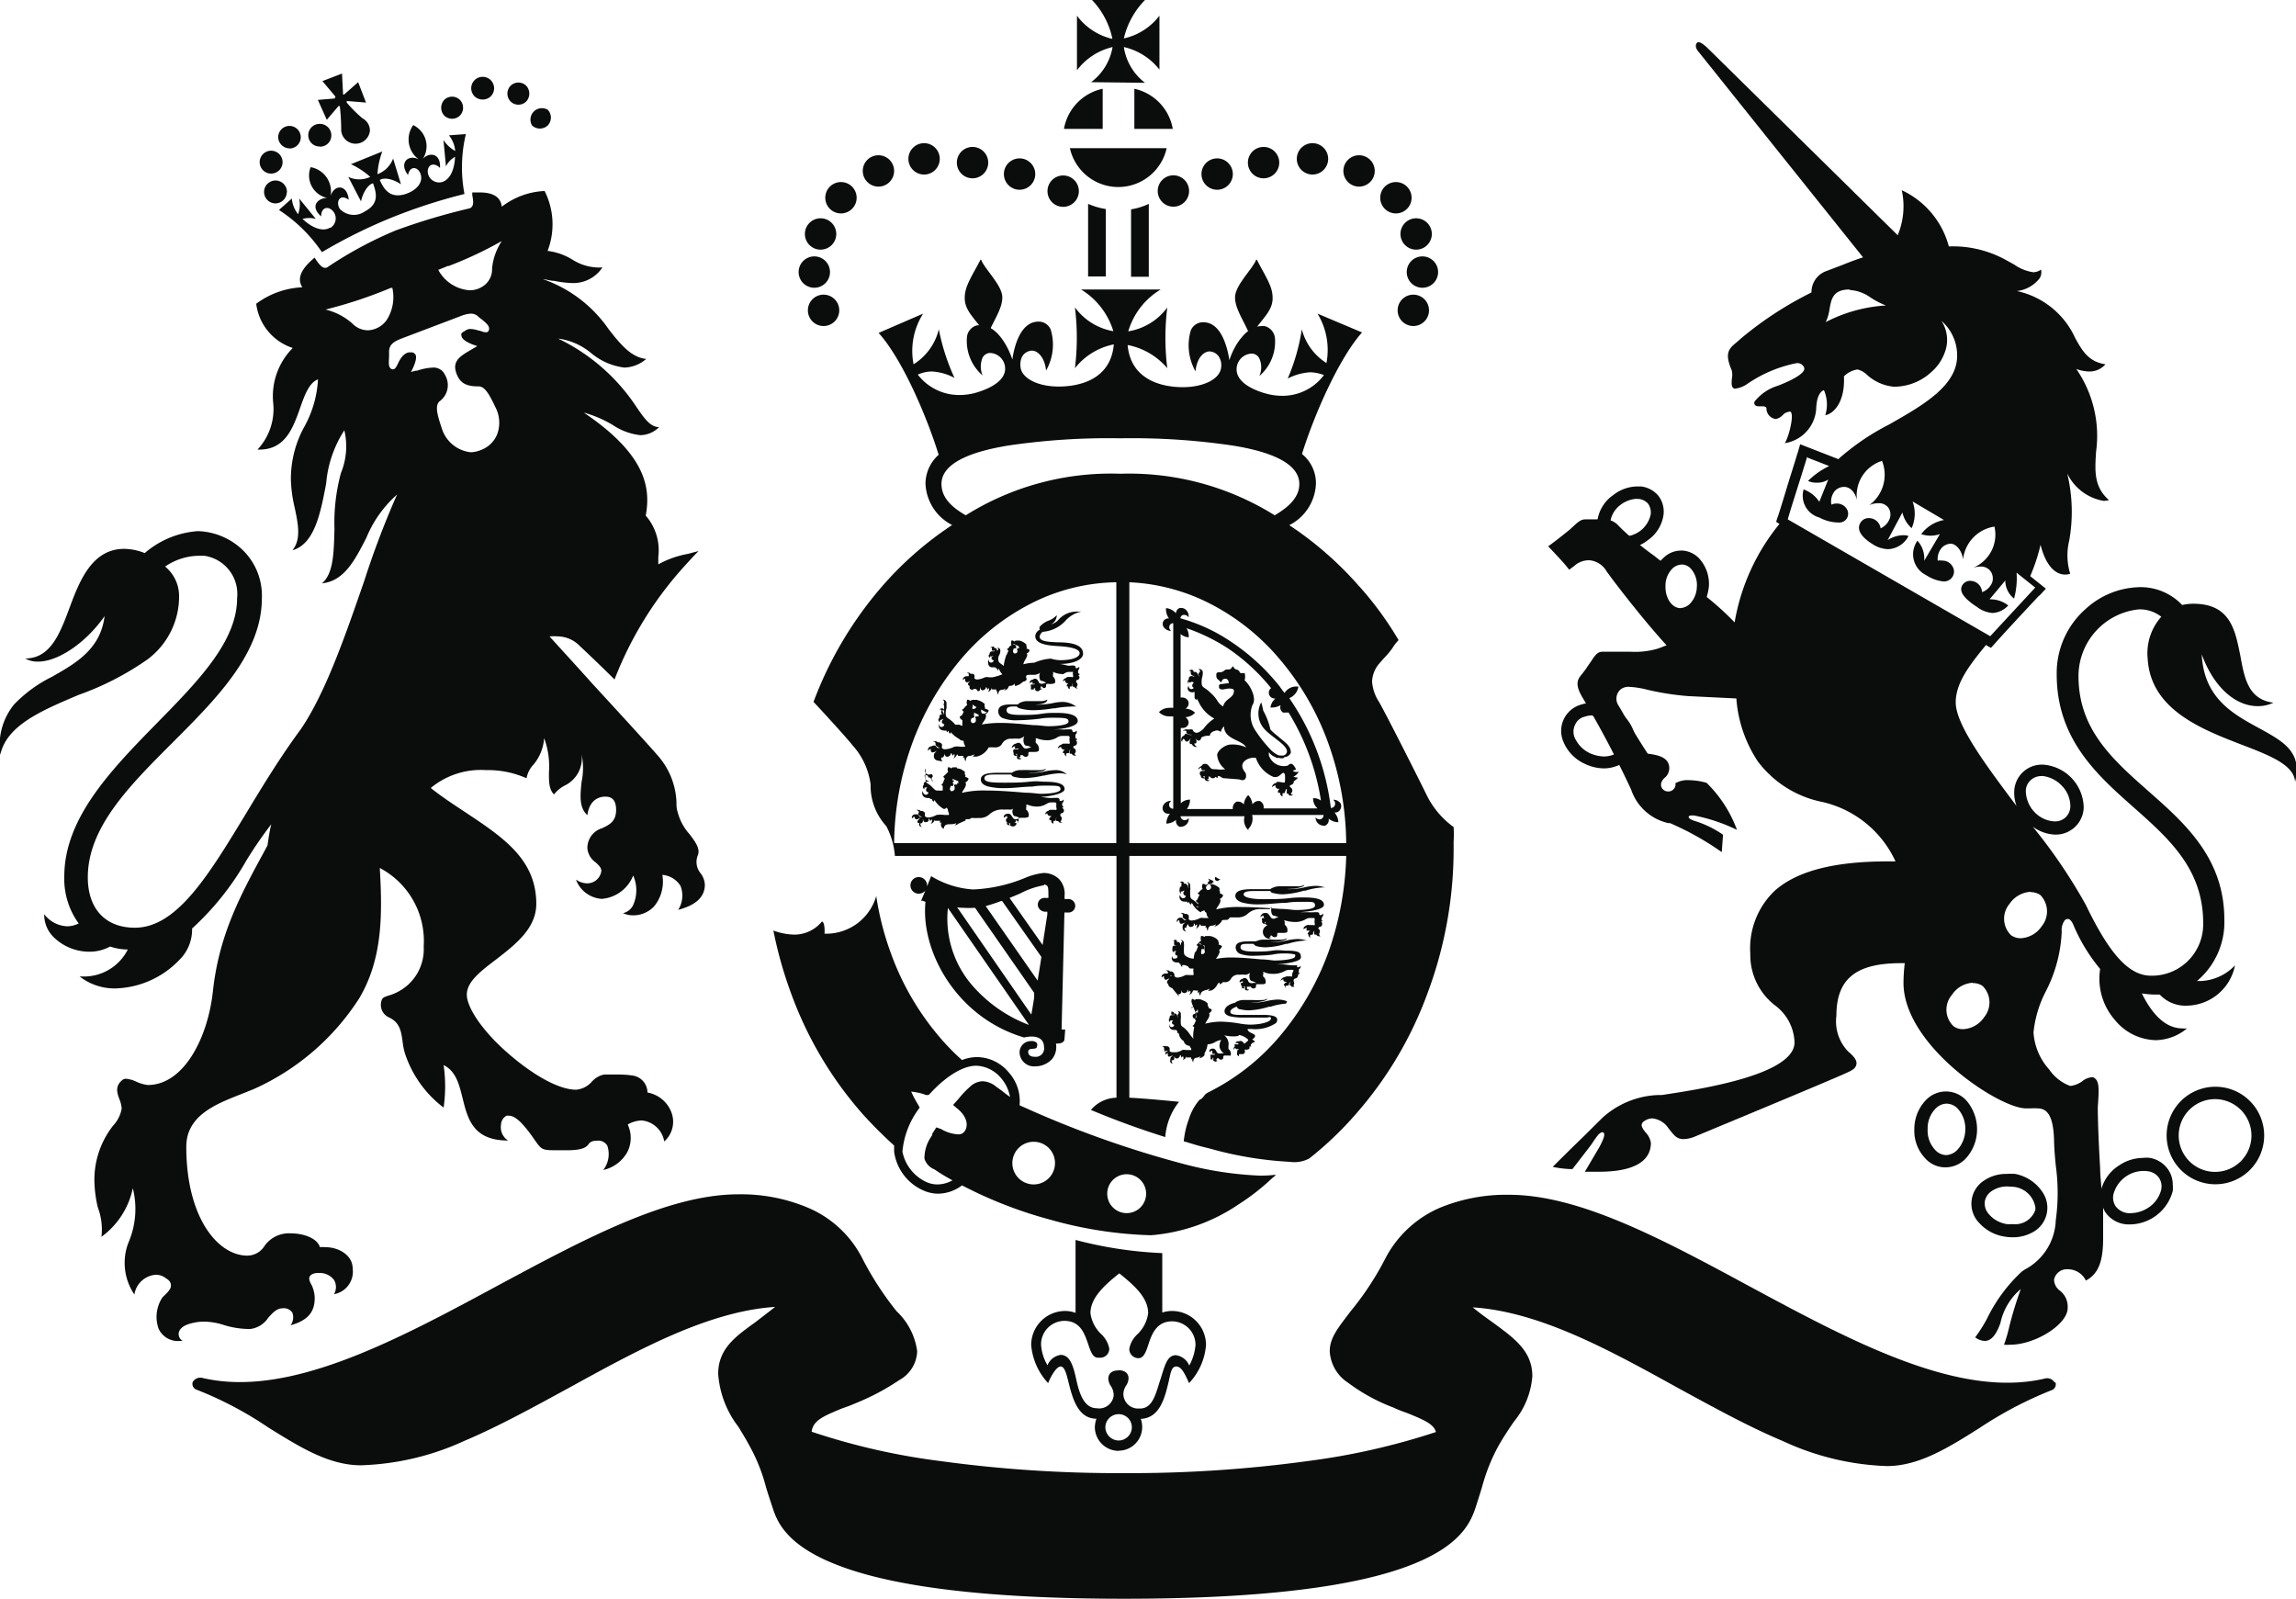 <svg xmlns="http://www.w3.org/2000/svg" width="146.42" height="101.97" viewBox="0 0 146.42 101.97"><defs><style>.a{fill:#0b0c0c;}</style></defs><path class="a" d="M62.51,16.56c-.58,1.12-1.08,1.76-1,2.61s1,1.45,1.39,2.33c.39-1,1-1.76,1-2.54s-1.17-1.84-1.35-2.4" transform="translate(0.02)"/><path class="a" d="M80.13,16.56c.57,1.12,1.08,1.76,1,2.61s-1,1.45-1.39,2.33c-.39-1-1-1.76-1-2.54s1.15-1.84,1.35-2.4" transform="translate(0.02)"/><path class="a" d="M52.31,15.92a1,1,0,1,0-1-1,1,1,0,0,0,1,1" transform="translate(0.02)"/><path class="a" d="M52.91,17.35a1,1,0,0,0-2,0,1,1,0,1,0,2,0h0" transform="translate(0.02)"/><path class="a" d="M53.5,19.79a1,1,0,0,0-1-1,1,1,0,0,0,0,2,1,1,0,0,0,1-1" transform="translate(0.02)"/><path class="a" d="M58.91,11.13a1,1,0,1,0-1-1,1,1,0,0,0,1,1" transform="translate(0.02)"/><path class="a" d="M56,11.9a1,1,0,0,0,1-1,1,1,0,1,0-1,1" transform="translate(0.02)"/><path class="a" d="M53.61,13.61a1,1,0,0,0,0-2,1,1,0,0,0-1,1,1,1,0,0,0,1,1h0" transform="translate(0.02)"/><path class="a" d="M62,11.37a1,1,0,1,0-1-1,1,1,0,0,0,1,1" transform="translate(0.02)"/><path class="a" d="M65,12.1a1,1,0,0,0,1-1,1,1,0,0,0-1-1,1,1,0,0,0-1,1,1,1,0,0,0,1,1h0" transform="translate(0.02)"/><path class="a" d="M67.78,13.19a1,1,0,1,0,0-2,1,1,0,1,0,0,2" transform="translate(0.02)"/><path class="a" d="M89.29,14.92a1,1,0,0,0,2,0,1,1,0,1,0-2,0h0" transform="translate(0.02)"/><path class="a" d="M90.69,16.35a1,1,0,0,0-1,1h0a1,1,0,1,0,2,0,1,1,0,0,0-1-1h0" transform="translate(0.02)"/><path class="a" d="M90.11,18.79a1,1,0,1,0,1,1,1,1,0,0,0-1-1" transform="translate(0.02)"/><path class="a" d="M83.68,11.13a1,1,0,0,0,1-1,1,1,0,0,0-1-1h0a1,1,0,0,0-1,1h0a1,1,0,0,0,1,1" transform="translate(0.02)"/><path class="a" d="M86.65,11.9a1,1,0,1,0,0-2,1,1,0,0,0-1,1,1,1,0,0,0,1,1" transform="translate(0.02)"/><path class="a" d="M89,13.61a1,1,0,0,0,1-1h0a1,1,0,0,0-2,0,1,1,0,0,0,1,1h0" transform="translate(0.02)"/><path class="a" d="M80.56,11.37a1,1,0,1,0,0-2,1,1,0,0,0,0,2h0" transform="translate(0.02)"/><path class="a" d="M77.6,12.1a1,1,0,0,0,1-1,1,1,0,0,0-1-1,1,1,0,0,0-1,1,1,1,0,0,0,1,1" transform="translate(0.02)"/><path class="a" d="M73.81,12.18a1,1,0,1,0,1-1,1,1,0,0,0-1,1" transform="translate(0.02)"/><path class="a" d="M69.37,17.63H70.5v-4.3A4.51,4.51,0,0,1,69.37,13Z" transform="translate(0.02)"/><path class="a" d="M73.24,13a4.11,4.11,0,0,1-1.13.35v4.3h1.13Z" transform="translate(0.02)"/><path class="a" d="M70.3,8.22V5.66a3.18,3.18,0,0,0-2.47,2.56Z" transform="translate(0.02)"/><path class="a" d="M72.32,8.22h2.45a3.18,3.18,0,0,0-2.45-2.56Z" transform="translate(0.02)"/><path class="a" d="M68.21,9.45a3.16,3.16,0,0,0,6.17,0Z" transform="translate(0.02)"/><path class="a" d="M73,5.28A3.52,3.52,0,0,1,71.65,3a4,4,0,0,1,2.27,1.44V1a3.91,3.91,0,0,1-2.27,1.45A5.15,5.15,0,0,1,73,0H69.62a5.05,5.05,0,0,1,1.3,2.48A3.89,3.89,0,0,1,68.66,1V4.48A4,4,0,0,1,70.93,3a3.52,3.52,0,0,1-1.37,2.24Z" transform="translate(0.02)"/><path class="a" d="M73.38,78.77a26.07,26.07,0,0,1-6.45-1,27.43,27.43,0,0,1-5.6-2.18,2.58,2.58,0,0,1-1.54.53,2.37,2.37,0,0,1-1-.24A3.16,3.16,0,0,1,57,73.44c0-.09,0-.19,0-.29s0-.07,0-.1a27.75,27.75,0,0,1-2-2,24,24,0,0,1-4.54-7.62,26.46,26.46,0,0,1-1.16-4.09,4.09,4.09,0,0,0,1.34.26,2.27,2.27,0,0,0,1.76-.84c.17.05.18.58.16.78a3.32,3.32,0,0,0,3.3-2.4,18.43,18.43,0,0,0,.91,3.58,17.21,17.21,0,0,0,3.1,5.38,14.77,14.77,0,0,0,1.46,1.5,2.61,2.61,0,0,1,1-.19,2.67,2.67,0,0,1,2,1A2.73,2.73,0,0,1,65,70.48v0a65.23,65.23,0,0,0,10.44,3.74,22.51,22.51,0,0,0,4.9.75,7.46,7.46,0,0,0,1-.06.8.8,0,0,1-.21.2A14.25,14.25,0,0,1,79,76.78,11.61,11.61,0,0,1,73.38,78.77Zm-1.55-3.89a1.24,1.24,0,1,0,1.24,1.24A1.24,1.24,0,0,0,71.83,74.88ZM58.09,69.61a6.25,6.25,0,0,0,.45.85l.09.17-.1.14a5.35,5.35,0,0,0-1,2.67A2.72,2.72,0,0,0,59,75.35a1.71,1.71,0,0,0,.77.18,2,2,0,0,0,.95-.26c-.29-.16-.71-.4-1-.6l-.15-.1a1.08,1.08,0,0,1-.63-.66.83.83,0,0,1,0-.22,2.44,2.44,0,0,1,.4-1.17l.09-.14,0,0,0-.09,0,0a.91.91,0,0,0,.11-.16l.15-.24L60,72a2.36,2.36,0,0,0,1,.33.76.76,0,0,0,.21,0,.49.49,0,0,0,.33-.26c.19-.34.1-.9-.55-1.41l-.23-.2.35-.39a5.77,5.77,0,0,1,.72-.76,1.21,1.21,0,0,1,.82-.36,1.43,1.43,0,0,1,.86.35l.34.24.2.16h0c.12.09.23.18.34.25a2.49,2.49,0,0,0-.58-1.21,2.17,2.17,0,0,0-1.56-.78c-1.35,0-2.78,1.58-2.94,1.76l-.12.11-.16,0C58.75,69.71,58.42,69.65,58.09,69.61Zm7.82,3.2a1.36,1.36,0,1,0,1.35,1.35h0a1.36,1.36,0,0,0-1.35-1.35Z" transform="translate(0.02)"/><path class="a" d="M71.32,92.52A1.52,1.52,0,0,1,69.8,91a1.91,1.91,0,0,1,.1-.53c-1.2,0-1.54-1.37-1.78-2.33-.14-.57-.26-1-.5-1s-.57.5-.8,1.06a4.07,4.07,0,0,1-1.08-2.43A2.17,2.17,0,0,1,67.9,83.6a1.93,1.93,0,0,1,.67.12V79.07a25.86,25.86,0,0,0,5.53.84V83.7a1.93,1.93,0,0,1,.63-.1,2.17,2.17,0,0,1,2.16,2.17,4,4,0,0,1-1.08,2.43c-.3-.66-.5-1.06-.82-1.06s-.36.45-.49,1c-.24,1-.56,2.29-1.77,2.34a1.58,1.58,0,0,1,.09.52,1.51,1.51,0,0,1-1.5,1.51Zm0-2.34a.85.85,0,0,0-.85.84.86.86,0,0,0,.85.84.85.85,0,0,0,.84-.84.84.84,0,0,0-.83-.84Zm0-2.8c.4,0,.63.2.63.52a.89.89,0,0,1-.15.45h0a1,1,0,0,0-.18.57.94.94,0,0,0,1,.9h.06c.81,0,1-.93,1.29-1.82s.42-1.58,1-1.58a1.07,1.07,0,0,1,.85.66,3.27,3.27,0,0,0,.4-1.32,1.5,1.5,0,0,0-1.49-1.5c-1,0-1.3.82-1.52,1.49-.15.46-.29.86-.63.86A.59.59,0,0,1,72,86.1V86a1.67,1.67,0,0,1,.52-.92,2.28,2.28,0,0,0,.68-1.34c0-1-.91-1.79-1.84-2.54-.93.74-1.84,1.56-1.84,2.54a2.25,2.25,0,0,0,.68,1.33,1.7,1.7,0,0,1,.52.93.57.57,0,0,1-.57.58H70c-.33,0-.47-.4-.62-.85-.23-.67-.5-1.5-1.52-1.5a1.5,1.5,0,0,0-1.49,1.51,2.92,2.92,0,0,0,.41,1.32,1.08,1.08,0,0,1,.84-.66c.62,0,.82.77,1,1.59s.48,1.81,1.29,1.81A.93.93,0,0,0,71,89s0,0,0-.06a1.08,1.08,0,0,0-.19-.57.89.89,0,0,1-.15-.45c0-.34.24-.53.64-.53Z" transform="translate(0.02)"/><path class="a" d="M131,88.15a.55.55,0,0,0-.62-.24c-5.5,1.29-12.31-2.37-18.9-5.92-5.55-3-10.79-5.8-15.27-5.8a11.09,11.09,0,0,0-4.41.83,7.07,7.07,0,0,0-3.5,3.28,18.69,18.69,0,0,1-2.19,3.32c-.75,1-1.33,1.66-1.33,2.55a2.56,2.56,0,0,0,1.16,2,11.7,11.7,0,0,0,2.88,1.58,7.92,7.92,0,0,0,.85.34c1.07.43,1.76.72,1.88,1.23a43.93,43.93,0,0,1-8.17,1.85,83.49,83.49,0,0,1-11.72.77,83.49,83.49,0,0,1-11.72-.77,42.56,42.56,0,0,1-8.2-1.87c.09-.73.77-1,1.95-1.49.29-.1.57-.2.86-.33A15,15,0,0,0,57.34,88a2.18,2.18,0,0,0,1.13-1.83,4.26,4.26,0,0,0-1.31-2.55A19.85,19.85,0,0,1,55,80.3,6.91,6.91,0,0,0,51.47,77a11,11,0,0,0-4.39-.84c-4.5,0-9.75,2.81-15.3,5.79-6.57,3.55-13.39,7.21-18.89,5.92a.56.56,0,0,0-.62.26.39.39,0,0,0,.25.49h0a23.2,23.2,0,0,1,4.57,2.41c2,1.24,3.85,2.41,5.91,2.41a17,17,0,0,0,6.6-1.56c2.2-.93,4.5-2.2,6.72-3.41,4.35-2.39,8.83-4.85,13.09-5.13-.45.36-.88.68-1.29,1-1.26.9-2.34,1.69-2.34,3.27A6.24,6.24,0,0,0,47.08,91c.21.36.46.75.71,1.22a11.28,11.28,0,0,1,1,2.47c.11.4.26.85.44,1.39.26.82.77,2.35,3.9,3.62,3.61,1.49,9.83,2.25,18.54,2.25s14.92-.76,18.53-2.25c3.11-1.27,3.62-2.8,3.9-3.62.17-.54.32-1,.43-1.39a11.78,11.78,0,0,1,1-2.47c.35-.62.7-1.13,1-1.57a5.14,5.14,0,0,0,1.17-2.89c0-1.6-1.15-2.42-2.47-3.39-.42-.3-.87-.62-1.33-1,4.27.27,8.75,2.74,13.09,5.14,2.22,1.21,4.52,2.48,6.72,3.4a17,17,0,0,0,6.6,1.58c2.05,0,3.93-1.18,5.91-2.43a24.9,24.9,0,0,1,4.57-2.4.4.4,0,0,0,.28-.49v0" transform="translate(0.02)"/><path class="a" d="M82.25,74.09h0a23.19,23.19,0,0,1-5.16-.86c-.48-.11-.79-.2-1.21-.33l-.41-.12a5.58,5.58,0,0,1,.32-1.4,3.5,3.5,0,0,1,.68-1.24.65.65,0,0,0,.28-.24.73.73,0,0,1,.26-.23,14.29,14.29,0,0,0,4.6-3.61,17.73,17.73,0,0,0,3.1-5.38,19.81,19.81,0,0,0,1.12-6.1H72V70c1.1.05,3.14.26,3.17.26a4.11,4.11,0,0,0-.88,2.25c-1.46-.46-3-1-4.74-1.73A2.19,2.19,0,0,1,71.18,70V54.58H57.05a4.89,4.89,0,0,0-.55-1.9,3.8,3.8,0,0,1-1-2.66,4.59,4.59,0,0,0-1.15-2.49c-.38-.49-2.08-2.34-2.49-2.77a24.08,24.08,0,0,1,4.54-7.56,21.83,21.83,0,0,1,4.3-3.72A3.1,3.1,0,0,1,59,30.82,2.49,2.49,0,0,1,59.84,29c-.83-2.67-2.4-6.2-3.83-7.77L58.85,20a4.43,4.43,0,0,0-.61,3.23A3.63,3.63,0,0,0,59.85,21a13.63,13.63,0,0,0,1,3.1,3.42,3.42,0,0,0-1.44-.41,2.18,2.18,0,0,0-.9.2,3.33,3.33,0,0,0,2.67,1.3,4,4,0,0,0,.9-.11c.47-.12,2-.59,2-1.57a1,1,0,0,0-.93-1h-.08a.56.56,0,0,0-.43.3,1.47,1.47,0,0,0,0,1.13,2.9,2.9,0,0,1-1-2.39.86.86,0,0,1,.63-.8,1.26,1.26,0,0,1,.27,0c1,0,1.73,1.34,2,2.18.1-.73.48-2.42,1.66-2.42h.07a.83.83,0,0,1,.72.52,3.33,3.33,0,0,1-.3,2.6c-.08-.82-.52-1.27-.9-1.27h0c-.19,0-.82.15-.73,1.05.08.72,1.11,1.24,2.43,1.24,1,0,3.31-.26,3.52-2.69a4.21,4.21,0,0,0-2.48,1.52,15.74,15.74,0,0,0,0-3.88,3.84,3.84,0,0,0,2.45,1.52,4.72,4.72,0,0,0-2.06-2.66H74a4.64,4.64,0,0,0-2.07,2.67,3.86,3.86,0,0,0,2.49-1.52,15.66,15.66,0,0,0,0,3.87A4.41,4.41,0,0,0,71.89,22c.22,2.43,2.53,2.69,3.52,2.69,1.33,0,2.35-.52,2.44-1.23a1,1,0,0,0-.18-.77.76.76,0,0,0-.55-.28h0c-.39,0-.82.43-.9,1.27a3.35,3.35,0,0,1-.3-2.61.84.84,0,0,1,.73-.52h.07c1.17,0,1.55,1.69,1.66,2.42.33-1.05,1.14-2.17,2-2.17a.84.84,0,0,1,.27,0,.88.88,0,0,1,.64.81,2.88,2.88,0,0,1-1,2.37,1.37,1.37,0,0,0,0-1.12.55.55,0,0,0-.44-.31h-.07a1,1,0,0,0-.94,1c0,1,1.51,1.46,2,1.58a3.89,3.89,0,0,0,.9.11,3.3,3.3,0,0,0,2.67-1.32,2.6,2.6,0,0,0-.87-.18,3.56,3.56,0,0,0-1.44.4A12.88,12.88,0,0,0,83,21a3.6,3.6,0,0,0,1.57,2.15A4.45,4.45,0,0,0,84,20l2.84,1.2c-1.41,1.57-3,5.09-3.83,7.75a2.4,2.4,0,0,1,.89,1.88,3.1,3.1,0,0,1-1.7,2.66,22.12,22.12,0,0,1,4.3,3.72,21.32,21.32,0,0,1,2.67,3.61,2.88,2.88,0,0,0-.4.52,5.35,5.35,0,0,1-.53.63l-.29.33a1.88,1.88,0,0,0-.47,1.15,2.71,2.71,0,0,0,.43,1.29c.34.56,2.53,4.89,3.07,6a5.51,5.51,0,0,0,1.7,2,7.64,7.64,0,0,1,0,.93v.44A26.25,26.25,0,0,1,91,63.38,24.22,24.22,0,0,1,86.48,71a21.82,21.82,0,0,1-3,2.87h0A2,2,0,0,1,82.25,74.09ZM72,37.13V53.76H85.83a19.23,19.23,0,0,0-1.13-6.33,17.32,17.32,0,0,0-3.1-5.38A14.38,14.38,0,0,0,77,38.42,12.51,12.51,0,0,0,72,37.13Zm-.83,0a12.36,12.36,0,0,0-5.33,1.3,14.49,14.49,0,0,0-4.6,3.63,17.85,17.85,0,0,0-3.1,5.38A19.22,19.22,0,0,0,57,53.76H71.17Zm.26-6.92a17.53,17.53,0,0,1,9.84,2.65c1.09-.64,1.57-1.27,1.57-2,0-1.16-1.43-2-4.27-2.45a43.7,43.7,0,0,0-7.14-.46h0a43.7,43.7,0,0,0-7.14.46c-2.83.46-4.27,1.29-4.27,2.45,0,.76.48,1.39,1.55,2a17.44,17.44,0,0,1,9.86-2.65Z" transform="translate(0.02)"/><path class="a" d="M79.59,52.94h0a.89.89,0,0,1-.24-.89H75.27a.22.22,0,0,0,.07.17.27.27,0,0,0,.19.08.33.33,0,0,0,.26-.13.51.51,0,0,1-.47.55h0a.28.28,0,0,1-.13,0,.41.41,0,0,1-.21-.44,1,1,0,0,1-.62.24,1,1,0,0,1,.23-.63h-.09a.36.36,0,0,1-.36-.23.4.4,0,0,1,.05-.35.55.55,0,0,1,.49-.24.29.29,0,0,0-.13.34.25.25,0,0,0,.25.16h0V45.68a1.15,1.15,0,0,1-.26,0,.88.88,0,0,1-.65-.27.9.9,0,0,1,.63-.27,1.26,1.26,0,0,1,.28,0v-5.4h0a.25.25,0,0,0-.24.17.28.28,0,0,0,.11.32A.56.56,0,0,1,74.2,40a.35.35,0,0,1,.33-.56,1,1,0,0,1-.19-.66.91.91,0,0,1,.63.33.39.39,0,0,1,.24-.34l.11,0a.44.44,0,0,1,.32.15.56.56,0,0,1,.14.45.33.33,0,0,0-.28-.16.22.22,0,0,0-.24.22h0A11.12,11.12,0,0,1,78.6,41a13.47,13.47,0,0,1,3,2.79c.1.15.2.27.3.4a.86.86,0,0,1,.76-.41h.12a.93.93,0,0,1-.58.74h0s0,0,0,0a15.63,15.63,0,0,1,2.65,7h0a.26.26,0,0,0,.26-.18A.31.31,0,0,0,85,51h0a.54.54,0,0,1,.47.23.39.39,0,0,1,0,.35.36.36,0,0,1-.39.23h0a1,1,0,0,1,.25.62.93.93,0,0,1-.62-.23.4.4,0,0,1-.22.45.28.28,0,0,1-.13,0,.51.51,0,0,1-.48-.53.31.31,0,0,0,.24.13.25.25,0,0,0,.2-.09.22.22,0,0,0,.06-.19H79.83a.94.94,0,0,1-.24.89Zm.61-1.86.12,0a.43.43,0,0,1,.24.47H84a.83.83,0,0,1-.28-.65.76.76,0,0,1,.5.15,15.15,15.15,0,0,0-2.07-5.62.41.41,0,0,1-.19,0,.26.26,0,0,1-.17,0,.39.39,0,0,1-.14-.46,1.24,1.24,0,0,1-.53.15H81a.89.89,0,0,1,.32-.58.37.37,0,0,1-.28-.66,12.57,12.57,0,0,0-2.73-2.52,11.93,11.93,0,0,0-2.66-1.3,1.08,1.08,0,0,1,.14.58.85.85,0,0,1-.52-.21v4.05l.1,0a.42.42,0,0,1,.39.24.39.39,0,0,1-.18.47.92.92,0,0,1,.61.26.85.85,0,0,1-.61.28c.22.18.22.35.18.46a.38.38,0,0,1-.39.23h-.09v4.8a.86.86,0,0,1,.59-.23,1,1,0,0,1-.2.6h2.93a.46.46,0,0,1,.24-.47l.12,0a.45.45,0,0,1,.34.18,1,1,0,0,1,.28-.6,1,1,0,0,1,.27.6A.46.46,0,0,1,80.2,51.08Z" transform="translate(0.02)"/><path class="a" d="M82.43,49.55a.84.84,0,0,0,.38-.34.49.49,0,0,1-.39-.05c.13-.1.29,0,.13-.25s-.27-.26-.44-.09a1,1,0,0,1-1.21-.65,1.55,1.55,0,0,1,0-.21.78.78,0,0,0,.37.3l.13.07.15,0a.51.51,0,0,0,.32,0l0,0v-.05A.46.46,0,0,0,82.3,48c0-.46-.38-.66-.85-1.07a4.28,4.28,0,0,1-.45-.4,4.44,4.44,0,0,0-.46-1.21,4.56,4.56,0,0,0-.13-.53,1.48,1.48,0,0,0,.24,1.74c.47.5,1.45,1,1.4,1.42a.3.3,0,0,1-.24.23.8.8,0,0,1-.15,0l-.09,0a.72.72,0,0,1-.2-.09,1.8,1.8,0,0,1-.34-.26,8.72,8.72,0,0,1-1-1.26,1.77,1.77,0,0,1-.18-1.61c.32-.45-.2-1.35-.5-1.57a.87.87,0,0,0,0-.48.45.45,0,0,1-.28,0c-.09-.16-.12-.19-.23-.21s-.2-.14-.22-.22c-.11.09-.14.21-.26.21s-.23,0-.29.06a.44.44,0,0,1-.34.12c-.2,0-.19.11-.18.24a.27.27,0,0,0,.15.25.1.1,0,0,0,0,0l.14.16.11-.18c.08-.07.31-.1.36.08s.06.14-.1.16l-.4.05c-.1,0-.1.13-.09.21s.11.16.34.11.61-.09.61.1c0,.49-.56.47-.69,1a1,1,0,0,1-.34-.32,2.17,2.17,0,0,0-.43-.52,2.31,2.31,0,0,0-.42-.34c-.18-.11-.18-.21-.18-.42s.07-.32.07-.48a.75.75,0,0,0,0-.16.29.29,0,0,0-.26-.16.32.32,0,0,1,.1.17.2.2,0,0,0-.08.1.11.11,0,0,0,0,.16h0s0,0,0,0a.17.17,0,0,1,0,.07s0,0,0,0-.1-.29-.22-.3H76.1a.06.06,0,0,1,0,0c0-.12-.14-.22-.3-.06,0,0,.11,0,.12,0a.51.51,0,0,0,0,.13c0,.11.08.18.21.18a.08.08,0,0,1,0,0s0,0,0,.05,0,0,0,0c-.23-.09-.33,0-.34.12a.25.25,0,0,0,0,.08c-.08,0-.1.17,0,.27a.17.17,0,0,1,0-.15h0l.07.06s0,0,.11-.05h.06l.08.05s0,0,0,0c-.15.15-.12.28,0,.33-.09.15-.34.1-.33-.14-.19.3.12.51.38.4,0,.11,0,.33,0,.33s0,0,0,0a0,0,0,0,1,0,0,.15.15,0,0,0,.14.17s0-.06,0-.08l.12.22a2.27,2.27,0,0,0,1,1.06,2.45,2.45,0,0,0-.68.64c-.16.16-.4.34-.56.24s-.08-.1-.16-.18a.48.48,0,0,0-.2,0s-.06,0-.09,0a.32.32,0,0,0-.32.1.24.24,0,0,1,.23,0s0,.1,0,.1.05.14.35.13c0,0,0,0,0,0a.18.18,0,0,1-.17,0c-.14,0-.19-.14-.29,0a.27.27,0,0,1-.07.08h0c-.11,0-.23.28-.09.38a.22.22,0,0,1,.09-.2l.07.07c.08.14.17.2.38-.1,0,0,0,0,0,0s-.15.34,0,.37h.08v0a.28.28,0,0,0,.34.17h0a.27.27,0,0,1-.19-.21h.1c.1-.11,0-.24,0-.34h0a.19.19,0,0,0,.24.15l0,0a.27.27,0,0,0,.11-.19.91.91,0,0,1,.54-.11c0-.1.1-.26.32-.31a.34.34,0,0,1,.38.07.85.85,0,0,1,.21-.37c0,.86,1.15.85,1.41,1.35a2.07,2.07,0,0,0-1-.18c-.28,0-.78.31-.85.64a1.24,1.24,0,0,0,.51.93c-.33.06-.46,0-.76,0h0c-.25,0-.29-.44-.61-.32,0,0-.07,0-.09.06s-.28.15-.25.28a.35.35,0,0,1,.19-.12v.07s0,.1.12.1.08,0,.12,0a0,0,0,0,1,0,0h0c0,.11-.39-.08-.33.26a.18.18,0,0,0,.06.09c0,.1.07.2.25.15,0,0-.1-.07-.08-.13h.07s0,0,0-.05h0a.64.64,0,0,0,0,.09.2.2,0,0,0,0,.11c0,.12.17.24.33.12,0,0-.15,0-.16-.08a.2.2,0,0,1,.08,0,.2.2,0,0,0,0-.11c0-.05,0-.05,0-.05h.09s0,0,0,0a.2.2,0,0,0,.24.1.15.15,0,0,0,.11-.08l.14.08c0-.13,0-.22.33,0L79,49.7s.26.11.36,0,.08-.15.08-.3-.18-.23-.23-.48c-.08-.42.5-.66.86-.59a2,2,0,0,0,1.09,1.2c.4.13.55-.3.69-.24a.18.18,0,0,1,.07.1,2.42,2.42,0,0,1,0,.47c0,.1-.26,0-.4,0a.14.14,0,0,0-.16.07.32.32,0,0,0-.27.27.76.76,0,0,1,.23-.13s0,0,0,.06a.18.18,0,0,0,.21.17.21.21,0,0,0,.12-.05s.05,0,0,0-.28.24-.12.31l.09,0a.21.21,0,0,0,.15.23c0-.07,0-.1,0-.21l.09,0c.1,0,.06-.22.18-.28h0c0,.13,0,.28,0,.31h.1c0,.1.14.18.31.08,0,0-.13,0-.15-.09l.08-.1c.08-.25-.15-.27-.15-.37s.26-.05.26-.31c0,0,0,0,0,0s.24-.15.25-.24a.81.81,0,0,1-.31-.06Z" transform="translate(0.02)"/><path class="a" d="M66,68a.92.92,0,0,1-1-.86v-.06a.72.72,0,0,1,.74-.69h0a.44.44,0,0,1,.36.12.28.28,0,0,1,0,.25c0,.1-.14.11-.25.12s-.3,0-.3.2.15.31.42.31a.53.53,0,0,0,.59-.45.38.38,0,0,0,0-.15c0-.6-.49-.69-.78-.69a2,2,0,0,0-.49.06C61,64.9,58.68,60.68,59,57.51l-.18-.07-.1,0,.27-.64a.57.57,0,0,1-.42.19.53.53,0,0,1-.53-.53.53.53,0,1,1,1.06,0v.06l.26-.65a5.83,5.83,0,0,0,2.68.85A9.67,9.67,0,0,0,65.31,56a4.18,4.18,0,0,1,1.21-.33,1.39,1.39,0,0,1,1,.39,1.37,1.37,0,0,1,.35,1.06v.21l.24,0a.44.44,0,0,1,.44.46h0a.43.43,0,0,1-.45.4h-.24l-.18,7.46.23,0-.05.66c-.06.22-.34.24-.54.24a1.22,1.22,0,0,1-.26,1A1.47,1.47,0,0,1,66,68Zm-5.57-10.1a6.5,6.5,0,0,0,1.42,4.78,9,9,0,0,0,3.75,2.68Zm.62,0,4.7,6.8c.06-.32.12-.72.18-1.08h0l0-.31-3.77-5.42a6.06,6.06,0,0,1-.73,0A3.1,3.1,0,0,1,61,57.86Zm2.79-.45h0a10.43,10.43,0,0,1-1,.33l3.31,4.75c.09-.55.17-1,.24-1.51l-2.5-3.56Zm2.73-1a5.07,5.07,0,0,0-1.48.5h0c-.21.1-.46.2-.73.31l2.11,3,.09-.59h0c.1-.62.16-1.06.21-1.34l0-.19h-.14a.49.49,0,0,1-.34-.15.43.43,0,0,1,0-.61.44.44,0,0,1,.35-.12h0l.2,0c0-.45,0-.66-.07-.76A.33.33,0,0,0,66.55,56.4Z" transform="translate(0.02)"/><path class="a" d="M62,44h0a.29.29,0,0,1-.18-.1.18.18,0,0,1,0-.14s0,0,0,0a.12.12,0,0,0-.06-.05.12.12,0,0,1-.05-.07s0-.09.08-.14l.07-.09s0,0,0,0h0a.35.35,0,0,1-.22.1c-.08,0-.1-.08-.12-.16a.24.24,0,0,0,0-.08.27.27,0,0,0-.12.09h0a.11.11,0,0,1,0-.11.28.28,0,0,1,.21-.13h0a.18.18,0,0,0,.07,0l.06,0s.07,0,.1.07l.07.08.08,0H62s0,0,0,0h0c-.17,0-.22-.1-.24-.14s0,0,0-.06a.19.19,0,0,1,0-.09.17.17,0,0,0-.14-.09.12.12,0,0,1,.1,0,.21.21,0,0,1,.16.08H62a.14.14,0,0,1,.12.09.21.21,0,0,1,0,.12l0,.08a.26.26,0,0,0,.19.07,1.33,1.33,0,0,0,.48-.14.57.57,0,0,1,.26,0h.22a3.28,3.28,0,0,0,.63-.19,1.2,1.2,0,0,1-.18-.26c0-.05-.06-.09-.07-.09l0,0a.11.11,0,0,0,0,.08l-.07,0a.18.18,0,0,1,0-.1s0,0,0,0h0s-.07,0-.07,0,0,0-.06-.08h0a.37.37,0,0,1-.15,0A.25.25,0,0,1,63,42.3a.22.22,0,0,1,.06-.24.16.16,0,0,0,0,.13.14.14,0,0,0,.12.06.16.16,0,0,0,.17-.15s0,0,0,0h0c-.08,0-.13-.06-.14-.1s0-.11.12-.17v0l0,0a0,0,0,0,1,0,0h-.05l-.1.05h0l0-.05h0a.1.1,0,0,0-.06.11.13.13,0,0,1-.09-.11.11.11,0,0,1,.06-.11.56.56,0,0,1,0-.07.16.16,0,0,1,.17-.11.32.32,0,0,1,.14,0h0s0,0,0-.06l0,0a.18.18,0,0,1-.16,0,.1.1,0,0,1,0-.09v0a.36.36,0,0,1,0-.09s-.08,0-.11,0a.25.25,0,0,1,.16-.06.08.08,0,0,1,.08,0,.11.11,0,0,1,0,.08v0h.07c.1,0,.13.15.14.26h0s0,0,0,0v0s0,0,0,0a.05.05,0,0,1,0,0,.14.14,0,0,1,0-.1h0s0,0,.06-.05a.16.16,0,0,0-.06-.13h0a.2.2,0,0,1,.19.14.79.79,0,0,1,0,.13.6.6,0,0,1-.06.19.53.53,0,0,0-.07.2c0,.16,0,.24.13.34a1.84,1.84,0,0,1,.22.17,2.48,2.48,0,0,1,.15-.64l-.05,0,0,0c.06,0,.1-.1.14-.2a.91.91,0,0,1,.07-.14s-.06,0-.1-.11h0c.05,0,.1-.06.14-.12s.1-.11.15-.11a.37.37,0,0,1,0-.31.28.28,0,0,1,.2.08c0-.07.08-.07.14-.07h0l.1,0h0a.45.45,0,0,1,.25.07.72.72,0,0,1,.25.18.22.22,0,0,1,0,.11s0,0,0,0a.11.11,0,0,1,0,.15.35.35,0,0,1,.21.1.25.25,0,0,1-.19.2c.09.1,0,.27-.1.43a.81.81,0,0,0-.11.27,3.28,3.28,0,0,1,.7-.1A3.11,3.11,0,0,1,67,42a2.27,2.27,0,0,0,.58.1c.76,0,1.25-.18,1.25-.45s-.6-.4-1.25-.44S66,41.12,66,40.56a.49.49,0,0,1,.29-.4.24.24,0,0,1,0-.2,1.42,1.42,0,0,1,.58-.39,1.31,1.31,0,0,0,.5-.34.64.64,0,0,1-.36.58.93.93,0,0,0,.5-.32A1.54,1.54,0,0,1,68.66,39l.28,0a1.86,1.86,0,0,0-1,.57,2.18,2.18,0,0,1-1.46.72h0a.44.44,0,0,0-.2.31c0,.3.52.33,1.13.36.77,0,1.64.1,1.64.73,0,.31-.47.65-1.51.65h0s0,0,0,0a3,3,0,0,1,.5.1.92.92,0,0,0,.28,0h.1c.12,0,.14.06.15.08a0,0,0,0,0,0,0c0,.07,0,.09.07.09a.26.26,0,0,0,.16-.09.21.21,0,0,1-.07.23v.09c0,.06,0,.13.1.13h0a.08.08,0,0,1-.1.08h0a.18.18,0,0,1,.09.13.17.17,0,0,1-.13.18s-.08,0-.08.08,0,.05,0,.07a.17.17,0,0,1,.07.22.16.16,0,0,1-.07.09.26.26,0,0,0,.11.07.17.17,0,0,1-.1,0,.14.14,0,0,1-.13-.1h-.07c-.09,0-.07-.12,0-.22v0a.2.2,0,0,0-.08.13s0,.08-.06.08H68.2c0,.09,0,.13,0,.16a.15.15,0,0,1-.12-.17h0a.09.09,0,0,0-.07,0,.1.1,0,0,1,0-.05c0-.07.1-.16.15-.2h0a.12.12,0,0,1-.1.05.15.15,0,0,1-.15-.14v-.06l-.14.08,0,0a.22.22,0,0,1,.2-.21.12.12,0,0,1,.12-.07l.08,0,.15,0a.08.08,0,0,0,.09,0,.2.2,0,0,0,0-.11.5.5,0,0,1,0-.21.06.06,0,0,0,0,0,.08.08,0,0,0-.07,0h0l-.2,0a.44.44,0,0,0-.25.08s-.05,0-.05,0a.05.05,0,0,0,0,.05s0,0,0,0a.55.55,0,0,1-.18,0,1.34,1.34,0,0,1-.53-.14.3.3,0,0,1,0,.18c0,.05,0,.09,0,.12a.4.4,0,0,1,.13.41s-.09.06-.2.06a.63.63,0,0,1-.19,0h-.11c-.07,0-.07.07-.07.12a.14.14,0,0,1-.1.15h0a.17.17,0,0,1-.16-.1l0,0h0a.11.11,0,0,0-.08,0h0c0,.06,0,.09,0,.09h0l-.05,0s.1.06.14.06a.29.29,0,0,1-.13.05A.18.18,0,0,1,66,44a.08.08,0,0,1,0-.08l0-.08a.08.08,0,0,1,0,0v0s0,0,0,0h0a.07.07,0,0,1,0,.05h-.08a.1.1,0,0,0,0,.07l0,0h-.07a.13.13,0,0,1-.12,0,.1.1,0,0,1,0-.09.12.12,0,0,1,0-.08.14.14,0,0,1,0-.14s.09,0,.14,0,.1,0,.1-.05,0,0,0,0l0,0h-.06a.08.08,0,0,1-.08,0,.08.08,0,0,1,0-.07v-.05a.26.26,0,0,0-.16.09h0a.12.12,0,0,1,0-.13.23.23,0,0,1,.19-.1.2.2,0,0,1,.07-.06h.07c.09,0,.14.08.2.16h0c0,.08.1.16.17.16a.15.15,0,0,0,.09,0l.23-.06h0v0a.7.7,0,0,0-.28-.12.1.1,0,0,1-.1-.07.54.54,0,0,1,0-.45.68.68,0,0,1-.33.13h-.25c-.17,0-.27,0-.3.07a.12.12,0,0,0,0,.13.14.14,0,0,1,0,.14.26.26,0,0,1-.17.09.5.5,0,0,0-.12.08.88.88,0,0,1-.46.21h0c.06,0,0-.11,0-.16v0a.29.29,0,0,1-.24.14h0l-.06,0-.09.06c0,.14-.2.24-.29.24a.21.21,0,0,0,.1-.13s0,0,0,0h0a.43.43,0,0,1-.22.09c-.13,0-.22.06-.24.3a.23.23,0,0,1-.06-.18s0-.05,0-.05-.06.05-.06.06,0-.09,0-.16h0v0h0a.41.41,0,0,1-.19,0l-.11,0s0,0,0,0a.13.13,0,0,0,0-.09.37.37,0,0,1-.24.26.25.25,0,0,0,.06-.26.21.21,0,0,1-.11.1.16.16,0,0,0-.07-.16v0a.23.23,0,0,1-.21.21h0c-.13,0-.16-.17-.17-.2s0,0,0,0,0,0,0,0a.15.15,0,0,0,0,.1c0,.06,0,.13-.09.15h-.07A.18.18,0,0,0,62,44Zm2.8-2.84h0s0,0,0,0a.14.14,0,0,1-.08,0l0,0s.09.07.07.13-.05.06-.11.06-.06,0-.08.1a.16.16,0,0,0,0,.15.12.12,0,0,0,.07.07l.06,0a.15.15,0,0,0,.13-.11h0l0,0s0-.07,0-.1a.08.08,0,0,1,0-.11h0a.05.05,0,0,1,0,0,.17.17,0,0,1,.1,0c0-.05,0-.09,0-.1h0s0,0,0,.07,0,0,0,0h0s0,0,0-.06v0s0-.05-.06-.07l-.26-.13h-.09l0,0h0s0,0,0,0h0Z" transform="translate(0.02)"/><path class="a" d="M59.78,48.5h0a.27.27,0,0,1-.19-.11.2.2,0,0,1-.05-.19v0l0,0s0,0,0,0a.06.06,0,0,1,0-.06s0-.1.09-.16l.09-.11v0h0a.47.47,0,0,1-.26.11c-.1,0-.12-.08-.13-.17s0,0,0,0l0-.06a.22.22,0,0,0-.15.13.15.15,0,0,1,0-.16.25.25,0,0,1,.22-.13h0s0,0,0,0l.09-.05.08,0s.07,0,.11.07l.08.08a.12.12,0,0,0,.09,0,.08.08,0,0,0,.07,0h0s0,0,0,0c-.23-.08-.27-.17-.28-.2a0,0,0,0,1,0-.06.05.05,0,0,0,0,0l0-.06a.25.25,0,0,0-.16-.1h0a.14.14,0,0,1,.12,0,.23.23,0,0,1,.19.07h.1a.31.31,0,0,1,.16.12.58.58,0,0,1,0,.14.17.17,0,0,0,0,.1.24.24,0,0,0,.21.08,1.43,1.43,0,0,0,.57-.16,1.09,1.09,0,0,1,.4,0h.29a.12.12,0,0,0,0-.07.62.62,0,0,1-.09-.32.11.11,0,0,1-.08,0,.3.3,0,0,1-.19-.1l-.16-.1a1.42,1.42,0,0,1-.3-.25s-.07-.08-.09-.08,0,0,0,0a.08.08,0,0,0,0,.08c-.1,0-.13-.09-.13-.17s0,0,0,0a.08.08,0,0,0-.07.08.12.12,0,0,1-.08-.11h0a.35.35,0,0,1-.18,0,.31.31,0,0,1-.26-.15.27.27,0,0,1,0-.3.22.22,0,0,0,0,.17.16.16,0,0,0,.13.06.18.18,0,0,0,.18-.18v0s0,0,0,0a.19.19,0,0,1-.15-.1.23.23,0,0,1,.09-.22,0,0,0,0,0,0,0h0a.09.09,0,0,0-.06,0h0a.27.27,0,0,1-.11.05h0l0,0h0c-.05,0-.05.1-.05.14a.18.18,0,0,1-.1-.14.17.17,0,0,1,.07-.13v-.1a.15.15,0,0,1,.16-.13.29.29,0,0,1,.16,0h0v0a0,0,0,0,1,0,0l0,0a.25.25,0,0,1-.2-.06.14.14,0,0,1,0-.11.5.5,0,0,1,0-.13s-.09,0-.12,0a.21.21,0,0,1,.16-.08.13.13,0,0,1,.14.13h0a.06.06,0,0,1,0,0H60c.1,0,.16.18.19.29v0h0V45s0,0,0,0a.12.12,0,0,1,0-.16l0,0a.07.07,0,0,1,0,0l0-.05a.21.21,0,0,0-.09-.18h0a.26.26,0,0,1,.24.18c0,.05,0,.1,0,.15a1.57,1.57,0,0,1,0,.23.8.8,0,0,0-.05.26c0,.2,0,.29.19.4a2.22,2.22,0,0,1,.33.28l.09.1.11,0H61a.11.11,0,0,0,.08,0h.06l.21.08c0-.1,0-.22,0-.38,0,0-.09,0-.15-.13s.11-.11.16-.23l.08-.18s-.07,0-.11-.12h0c.06,0,.12-.07.17-.14s.11-.13.16-.13a.5.5,0,0,1,0-.36l.06,0a.56.56,0,0,1,.17.09c0-.08.1-.08.16-.08h0l.13,0,.1,0,.21.07a1.67,1.67,0,0,1,.28.18h0s0,.06,0,.1a.14.14,0,0,0,0,.06l0,0c0,.05.07.09,0,.15a.47.47,0,0,1,.26.11.32.32,0,0,1-.21.24c.1.13,0,.34-.15.53a1.48,1.48,0,0,1-.08.13,6.83,6.83,0,0,1,1.19-.1c.7,0,1.46.08,2.06.14.4,0,.75.07,1,.07.52,0,1.28-.07,1.28-.29s-.15-.25-1-.25c-.2,0-.49,0-.82.06a13.36,13.36,0,0,1-1.42.1,2.32,2.32,0,0,1-.87-.11.47.47,0,0,1-.37-.45c0-.4.41-.45.85-.45h.41a.3.3,0,0,1,.08-.08,1.06,1.06,0,0,1,.55-.13c.14,0,.28,0,.41,0h0l.38,0a.85.85,0,0,0,.45-.1c0,.14-.19.32-.79.32a2.58,2.58,0,0,0,.39,0,5.4,5.4,0,0,0,.69-.08h0a3.51,3.51,0,0,1,.65-.09,1.48,1.48,0,0,1,.9.3,1.55,1.55,0,0,0-.37,0,6.26,6.26,0,0,0-1,.11l-.1,0a8.4,8.4,0,0,1-1.23.12,3.19,3.19,0,0,1-.87-.11.36.36,0,0,1-.22-.13H64.7c-.26,0-.53,0-.53.24s.3.3.94.3c.38,0,.84,0,1.28-.07s.73-.06,1-.06c.87,0,1.32.18,1.32.52s-.93.53-1.6.53l.48,0a2.09,2.09,0,0,0,.43,0h.22a.11.11,0,0,1,.13.09h0a.09.09,0,0,0,.09.09h0a.35.35,0,0,0,.19-.1c0,.13,0,.21-.09.25a0,0,0,0,0,0,.05v.07c0,.08,0,.16.12.16h0a.1.1,0,0,1-.12.08h0v0a.15.15,0,0,1,.1.15.19.19,0,0,1-.15.21s-.08,0-.08.08,0,.05.06.08a.21.21,0,0,1,.08.25l-.07.12s.08.07.11.09a.21.21,0,0,1-.12,0,.19.19,0,0,1-.16-.11.11.11,0,0,0-.08,0c-.1,0-.07-.2,0-.3v0h0a.26.26,0,0,0-.09.16c0,.06,0,.1-.08.1h-.08c-.05.11-.05.14,0,.21a.22.22,0,0,1-.14-.22.19.19,0,0,1-.09,0,.06.06,0,0,1,0-.06c0-.06.1-.17.18-.21v0h0a.21.21,0,0,1-.13.05.18.18,0,0,1-.17-.17v0a.36.36,0,0,0-.21.11.28.28,0,0,1,.23-.25.17.17,0,0,1,.14-.07l.11,0,.17,0a.11.11,0,0,0,.1,0,.2.2,0,0,0,0-.13.65.65,0,0,1,0-.24c0-.09,0-.1-.09-.12H67.9l-.19,0a.6.6,0,0,0-.29.08h0a1.2,1.2,0,0,1-.78.19,1.69,1.69,0,0,1-.54-.12l-.08,0a.29.29,0,0,1,0,.2s0,.1.05.12a.48.48,0,0,1,.15.49s-.1.06-.22.06l-.24,0h-.12c-.08,0-.08.07-.08.13a.16.16,0,0,1-.12.18h-.06a.27.27,0,0,1-.19-.11s0,0-.06,0a.11.11,0,0,1-.08,0s0,0,0,0a.35.35,0,0,1,0,.13l-.09,0c0,.07.14.09.18.09a.3.3,0,0,1-.15.05.2.2,0,0,1-.15-.06.25.25,0,0,1,0-.12s0-.08,0-.1v-.06s0,0,0,0,0,0,0,0,0,0,0,0h-.08s.06.1.09.12h-.09a.16.16,0,0,1-.13-.06.1.1,0,0,1,0-.1.25.25,0,0,1,0-.26s.12,0,.19,0,.12,0,.12-.05,0,0,0,0l-.07,0h-.06a.1.1,0,0,1-.1,0,.08.08,0,0,1,0-.08v-.06a.32.32,0,0,0-.2.12.18.18,0,0,1,.05-.16.32.32,0,0,1,.21-.13l.09-.05.08,0c.1,0,.16.09.23.19h0c.06.09.12.17.2.17a.15.15,0,0,0,.1,0,1.31,1.31,0,0,1,.27-.06h0s0,0,0,0a.55.55,0,0,0-.33-.12.16.16,0,0,1-.11-.1.62.62,0,0,1,0-.5.82.82,0,0,1-.34.16,2.3,2.3,0,0,0-.45,0,.63.63,0,0,0-.61.29l0,0a.48.48,0,0,1-.47.26h-.11a1,1,0,0,0-.21,0h-.08a1.15,1.15,0,0,1-.78.59H62a.21.21,0,0,0,.11-.15v0h0s0,0,0,0a.82.82,0,0,1-.26.1c-.16,0-.26.05-.29.35a.31.31,0,0,1-.07-.21s0-.06,0-.06-.07.06-.07.08a.18.18,0,0,1,0-.16v0h0l-.19,0a.39.39,0,0,1-.15,0l0,0h0a.18.18,0,0,0-.07-.1.51.51,0,0,1-.24.28l0,0a.29.29,0,0,0,.06-.32.21.21,0,0,1-.13.13.15.15,0,0,0-.08-.17h0a0,0,0,0,0,0,0,.25.25,0,0,1-.22.24h0c-.15,0-.19-.15-.2-.23a0,0,0,0,0,0,0h0s0,.05,0,.1a.23.23,0,0,1-.12.18h-.08a.3.3,0,0,0,.09.25Zm2.33-3h0a.09.09,0,0,1,0,.05.12.12,0,0,1-.08,0h0s.11.07.08.15a.11.11,0,0,1-.12.08s-.06,0-.08.09v0a.18.18,0,0,0,0,.16.18.18,0,0,0,.07.08l.08,0a.2.2,0,0,0,.15-.12v0c0-.06,0-.12,0-.16s-.08-.08,0-.14a.08.08,0,0,1,.07,0,.23.23,0,0,1,.11,0h0a.17.17,0,0,1,0-.12h0s0,0,0,.08,0,0,0,0h0a.08.08,0,0,0,0-.07v0a0,0,0,0,0,0,0l0,0-.31-.15h-.1l0,0s0,0,0,0h.1Zm.44-.22a.29.29,0,0,0,.06.22.14.14,0,0,0,.08,0,.12.12,0,0,0,.1,0,.25.25,0,0,1,.16-.06A1.55,1.55,0,0,1,62.55,45.24ZM62,44.92h0a.37.37,0,0,1,0,.18.11.11,0,0,0,0,.1.13.13,0,0,0,.1,0,.21.21,0,0,0,.15-.11A1.15,1.15,0,0,1,62,44.92Z" transform="translate(0.02)"/><path class="a" d="M64.56,52.7a.2.2,0,0,1-.15-.06.1.1,0,0,1,0-.09.27.27,0,0,1,0-.12v0s0,0,0,0,0,0,0,0v0a0,0,0,0,0,0,0h0a.09.09,0,0,1,0,.07l-.09,0c0,.05.05.1.09.12h-.09a.13.13,0,0,1-.11-.05.13.13,0,0,1,0-.12.13.13,0,0,1-.06-.07.18.18,0,0,1,0-.16.24.24,0,0,1,.17-.06c.06,0,.11,0,.11,0a0,0,0,0,0,0,0l-.06,0a.09.09,0,0,1-.07,0,.09.09,0,0,1-.09,0,.06.06,0,0,1,0-.06v-.06a.36.36,0,0,0-.2.11.16.16,0,0,1,0-.14.3.3,0,0,1,.21-.12l0,0a.12.12,0,0,1,0,0l.08,0c.1,0,.17.1.22.18h0c.06.09.11.17.2.17a.19.19,0,0,0,.1,0,.83.83,0,0,1,.21-.06h0l0,0v0a.85.85,0,0,0-.31-.13.15.15,0,0,1-.13-.1.42.42,0,0,1,0-.39l0,0a.29.29,0,0,1-.16.07,3,3,0,0,0-.41,0,1.19,1.19,0,0,0-.91.27l0,0a.9.9,0,0,1-.71.26,2.6,2.6,0,0,1-.4,0h0s0,0-.08,0,0,0,0,0a.25.25,0,0,1-.21.08h-.08l-.07,0s0,0,0,0,0,.06,0,.08l-.43.19h0a.56.56,0,0,1-.29.12h0a.25.25,0,0,0,.13-.14v0l0,0a.84.84,0,0,1-.35.07c-.22,0-.43,0-.45.29A.28.28,0,0,1,60,52.5s0-.07,0-.07-.07.06-.07.08a.47.47,0,0,1,0-.17s0,0,0,0h0l-.21,0-.13,0a0,0,0,0,1,0,0,.14.14,0,0,0,0-.08.39.39,0,0,1-.26.28.28.28,0,0,0,.07-.3.22.22,0,0,1-.12.11c0-.06,0-.11-.09-.16h0a.23.23,0,0,1,0,.16.21.21,0,0,1-.17.08h0c-.16,0-.17-.15-.18-.2s0,0,0,0h0a.16.16,0,0,0,0,.11.19.19,0,0,1-.1.16h0l-.06,0a.23.23,0,0,0,.1.24h0a.26.26,0,0,1-.17-.09.21.21,0,0,1,0-.17h0v0a.18.18,0,0,0-.07,0,.11.11,0,0,1-.06-.07.27.27,0,0,1,.09-.15.4.4,0,0,0,.1-.12v0h0a.53.53,0,0,1-.24.11c-.09,0-.12-.09-.13-.17s0,0,0,0,0,0,0,0a.2.2,0,0,0-.15.12.14.14,0,0,1,0-.15.2.2,0,0,1,.18-.12h.07l0,0a.05.05,0,0,1,0,0l.06,0s.07,0,.11.08l.08.09.08,0,.07,0s0,0,0,0l0,0c-.19-.07-.24-.13-.26-.17a.09.09,0,0,1,0-.07l.05-.08a.24.24,0,0,0-.18-.13.17.17,0,0,1,.12,0,.19.19,0,0,1,.17.07h.12s.1.05.14.11a1.12,1.12,0,0,1,0,.13.19.19,0,0,0,0,.08.28.28,0,0,0,.23.09,1.17,1.17,0,0,0,.51-.16,1.87,1.87,0,0,1,.53,0h.26a.23.23,0,0,0,0-.11.9.9,0,0,1-.07-.27s-.08-.07-.08-.09a.2.2,0,0,1-.17.09h0a1.59,1.59,0,0,1-.54-.49s-.07-.08-.08-.08l0,0a.17.17,0,0,0,0,.1.18.18,0,0,1-.14-.17v0s-.06,0-.06,0a.09.09,0,0,1-.09-.07s0,0,0,0h0a.34.34,0,0,1-.17,0,.31.31,0,0,1-.26-.15.28.28,0,0,1,0-.29.24.24,0,0,0,.07.18.16.16,0,0,0,.13.06.16.16,0,0,0,.16-.16h0s0,0,0,0a.15.15,0,0,1-.15-.11.19.19,0,0,1,.08-.2,0,0,0,0,0,0,0h0l0,0h-.06a.21.21,0,0,1-.13,0l0,0,0,0h0s0,.08,0,.12v0a.21.21,0,0,1-.1-.14.16.16,0,0,1,.06-.13v-.07a.14.14,0,0,1,.14-.14h0a.29.29,0,0,1,.16,0,0,0,0,0,0,0,0v0s0,0,0-.05,0,0,0,0-.22-.05-.21-.17a.61.61,0,0,1,0-.13l-.07,0h0a.17.17,0,0,1,.13-.07.15.15,0,0,1,.14.15h0v0h.07c.09,0,.15.18.2.3h0s0,0,0,0v-.11a.12.12,0,0,1-.05-.09.1.1,0,0,1,0-.07.23.23,0,0,1,.07-.1.23.23,0,0,0-.1-.16h0A.26.26,0,0,1,59,49a.29.29,0,0,0,0,.09.13.13,0,0,1,0,.06.58.58,0,0,1,0,.23,2.23,2.23,0,0,0,0,.23c0,.2,0,.28.2.39a1.55,1.55,0,0,1,.27.24c.09.09.16.16.24.17h.16a.22.22,0,0,0,.14,0l.09,0c0-.09,0-.19,0-.29a.22.22,0,0,1-.09-.1c.07,0,.11-.1.15-.21a.89.89,0,0,1,.08-.17s-.07,0-.1-.14h0s.1-.06.15-.12.11-.13.16-.13a.38.38,0,0,1,0-.33.3.3,0,0,1,.21.1c0-.09.1-.09.16-.09H61L61,49h0l.05,0a1,1,0,0,1,.23.06l.23.15,0,0a.14.14,0,0,0,0,.06c0,.05,0,.11,0,.11s.09.11,0,.15a.55.55,0,0,1,.24.12.32.32,0,0,1-.21.24c.1.12,0,.31-.12.49a1.62,1.62,0,0,0-.1.18,6,6,0,0,1,1.52-.15c.85,0,1.82.08,2.53.14.44,0,.78.07,1,.07.43,0,1.24-.06,1.24-.29s-.16-.23-1-.23c-.17,0-.46,0-.79.06-.52,0-1.17.1-1.76.1a4.36,4.36,0,0,1-1.08-.11c-.3-.09-.45-.24-.45-.44,0-.38.53-.43,1.1-.43h.88l.09-.06a1,1,0,0,1,.53-.11,5.27,5.27,0,0,1,.56,0h0l.54,0a.76.76,0,0,0,.44-.09c0,.17-.59.26-1.12.26a1.34,1.34,0,0,0,.35,0,3,3,0,0,0,.72-.09h0a3.61,3.61,0,0,1,.65-.08,1,1,0,0,1,.74.27,1.41,1.41,0,0,0-.45-.07,5.62,5.62,0,0,0-1,.15l-.06,0a6,6,0,0,1-1.19.16,2.82,2.82,0,0,1-.65-.08.28.28,0,0,1-.2-.15l-.42,0-.58,0c-.32,0-.7,0-.7.24s.4.28,1.23.28c.51,0,1.1,0,1.62-.06s.76,0,1,0c.86,0,1.26.15,1.26.47s-1.07.48-1.53.5l.5.06a1.87,1.87,0,0,0,.34,0h.23a.15.15,0,0,1,.14.1h0c0,.08,0,.1.09.1a.27.27,0,0,0,.17-.1.25.25,0,0,1-.09.24h0v0a.22.22,0,0,0,0,.08c0,.07,0,.14.11.14h0s-.07.06-.12.07h0a.26.26,0,0,1,.12.15.18.18,0,0,1-.14.2s-.09,0-.09.1,0,0,0,.07a.19.19,0,0,1,.07.25.21.21,0,0,1-.06.1.16.16,0,0,0,.12.08.21.21,0,0,1-.11,0,.15.15,0,0,1-.15-.1l-.08,0c-.09,0-.08-.18,0-.27v0h0a.31.31,0,0,0-.08.15c0,.06,0,.11-.07.11h-.08c0,.1,0,.13,0,.17a.18.18,0,0,1-.14-.22l-.07,0a.09.09,0,0,1-.06-.06c0-.07.09-.15.16-.21s0,0,0,0h0a.17.17,0,0,1-.12,0,.16.16,0,0,1-.16-.16s0,0,0,0a.27.27,0,0,0-.14.07l0,0a.27.27,0,0,1,.22-.24.15.15,0,0,1,.14-.06h.09l.17,0a.13.13,0,0,0,.1,0,.2.2,0,0,0,0-.13.6.6,0,0,1,0-.23s0-.09-.09-.11h-.2a.53.53,0,0,0-.32.08,1.16,1.16,0,0,1-.73.18,1.52,1.52,0,0,1-.51-.12l-.08,0a.31.31,0,0,1,0,.19s0,.1,0,.13a.43.43,0,0,1,.15.46s-.12.06-.26.06l-.17,0h-.13c-.07,0-.07.07-.07.12a.14.14,0,0,1-.11.16H65a.15.15,0,0,1-.16-.11l0,0h-.1s0,0,0,0a.11.11,0,0,1,0,.11l-.09,0s.11.06.16.07h0A.23.23,0,0,1,64.56,52.7Zm-3.77-2.84h0a0,0,0,0,1,0,0s0,0-.1.05l0,0c.06,0,.12.07.09.14s0,.07-.13.07,0,0-.07.09l0,0a.18.18,0,0,0,.06.24l.06,0a.21.21,0,0,0,.16-.13c0-.08,0-.14,0-.15a.1.1,0,0,1,0-.14h0a.05.05,0,0,1,.06,0h.1s0-.08,0-.1h0s.06,0,.07.06,0,0,0,0,0-.07,0-.08h0a.13.13,0,0,0,0-.09h0l-.3-.13h0l-.06,0,0,0h0s-.05.05,0,.07h.09Z" transform="translate(0.02)"/><path class="a" d="M80.83,59a.16.16,0,0,1-.13-.06.12.12,0,0,1,0-.1.3.3,0,0,1,0-.1.06.06,0,0,1,0,0,0,0,0,0,1,0,0s0,0,0,0h0s0,0,0,0,0,.05,0,.05a.08.08,0,0,1-.07,0c0,.05.05.1.08.12l-.1,0a.13.13,0,0,1-.14-.12,0,0,0,0,1,0,0,.41.41,0,0,1,0-.09h0a.16.16,0,0,1,0-.15s.1,0,.17,0,.11,0,.11,0a0,0,0,0,0,0,0,.05.05,0,0,0,0,0l-.07,0c-.1,0-.12-.06-.12-.1v-.06a.24.24,0,0,0-.19.11.18.18,0,0,1,.05-.16.28.28,0,0,1,.2-.12l.05,0,0,0,.06,0c.1,0,.17.1.23.19h0c.06.09.11.17.2.17a.19.19,0,0,0,.1,0,.46.46,0,0,1,.26-.07v0h0a.84.84,0,0,0-.31-.12.16.16,0,0,1-.12-.11.64.64,0,0,1,0-.47l-.06.07c0,.05-.08.1-.14.1a3.32,3.32,0,0,0-.43,0,1.15,1.15,0,0,0-.89.27l0,0a.91.91,0,0,1-.7.25l-.42,0h0s-.06,0-.08.06l0,0a.22.22,0,0,1-.2.1h0c-.13,0-.28,0-.28.07s-.28.34-.42.34l-.06,0a.2.2,0,0,0,.12-.13s0,0,0,0h0a.58.58,0,0,1-.25.09c-.14,0-.25.06-.28.33a.28.28,0,0,1-.06-.18s0-.07,0-.07-.06.06-.06.08a.16.16,0,0,1,0-.16v0h0a.55.55,0,0,1-.18,0,.32.32,0,0,1-.14,0l0,0a.17.17,0,0,0-.06-.1.48.48,0,0,1-.26.3.3.3,0,0,0,.06-.3.43.43,0,0,1-.11.12.15.15,0,0,0-.09-.17h0a.17.17,0,0,1,0,.14.21.21,0,0,1-.18.09h0c-.14,0-.17-.13-.18-.21s0,0,0,0h0s0,.06-.06.11,0,.14-.1.16h0l-.06,0h0a.26.26,0,0,0,.11.24h0a.31.31,0,0,1-.18-.09.25.25,0,0,1-.05-.19,0,0,0,0,1,0,0h0l0,0a.08.08,0,0,1,0-.07s0-.1.08-.15l.08-.1v0h0a.51.51,0,0,1-.24.1c-.09,0-.12-.08-.13-.17a.19.19,0,0,1,0-.07v0a.18.18,0,0,0-.14.14.17.17,0,0,1,0-.17.23.23,0,0,1,.2-.12h0l0,0h0l.06,0a.14.14,0,0,1,.11.07l.08.08a.12.12,0,0,0,.09,0h.07v0l0,0a.47.47,0,0,1-.25-.17.14.14,0,0,1,0-.09.2.2,0,0,0,0-.08.21.21,0,0,0-.16-.11.2.2,0,0,1,.11,0,.28.28,0,0,1,.18.06h.11a.26.26,0,0,1,.14.11.78.78,0,0,1,0,.14.36.36,0,0,0,0,.09.22.22,0,0,0,.2.08,1.3,1.3,0,0,0,.53-.16.57.57,0,0,1,.22,0h.32s0,0,0,0a.45.45,0,0,1-.14-.33l0,0a.24.24,0,0,1-.14-.17l-.1.06c-.07,0-.13.06-.13.08a1.47,1.47,0,0,1-.5-.49c0-.06-.08-.1-.1-.1h0a.14.14,0,0,0,0,.09c-.08,0-.12-.07-.13-.17v0a0,0,0,0,0,0,0s-.06.05-.06.07h0s-.06,0-.08-.09a0,0,0,0,0,0,0s0,0,0,0a.39.39,0,0,1-.18,0,.28.28,0,0,1-.26-.14.27.27,0,0,1,0-.29.23.23,0,0,0,.06.16.2.2,0,0,0,.14.06.16.16,0,0,0,.16-.16h0a0,0,0,0,0,0,0h0a.18.18,0,0,1-.15-.11.2.2,0,0,1,.08-.21s0,0,0,0l-.06,0h0l-.11.05s0,0,0,0a.1.1,0,0,1-.05,0h0c-.07,0,0,.11,0,.14a.16.16,0,0,1-.1-.14.09.09,0,0,1,0-.11.11.11,0,0,1,0-.08.14.14,0,0,1,.14-.14h0l.16,0h0a.07.07,0,0,1,0,0,0,0,0,0,0,0,0,.24.24,0,0,1-.18,0,.13.13,0,0,1,0-.12.2.2,0,0,1,0-.11.17.17,0,0,0-.12,0,.22.22,0,0,1,.15-.08.15.15,0,0,1,.13.14s0,0,0,0h.08c.1,0,.17.18.2.29v0h0s0,0,0,0a.11.11,0,0,0,0-.08l0,0a.13.13,0,0,1,0-.16s0,0,0,0l0,0a.23.23,0,0,0-.1-.16h0a.26.26,0,0,1,.21.17l0,.14a.59.59,0,0,1,0,.23,1.8,1.8,0,0,0,0,.22c0,.2,0,.29.19.39a1.61,1.61,0,0,1,.28.24c.09.09.15.16.23.17H76l.08,0h.15l.16.06s0-.11,0-.16a.5.5,0,0,1,0-.12.36.36,0,0,1-.16-.14c.07,0,.11-.09.16-.2a1,1,0,0,1,.09-.17s-.08-.05-.13-.13h0c.06,0,.11-.06.16-.12s.11-.12.17-.12a.37.37,0,0,1,0-.34.31.31,0,0,1,.22.09c0-.07.09-.07.16-.07h0l.12,0h0a.64.64,0,0,1,.28.06,1.12,1.12,0,0,1,.29.19.51.51,0,0,1,0,.1.09.09,0,0,0,0,.07s.08.11,0,.16a.57.57,0,0,1,.23.12.32.32,0,0,1-.21.24c.1.11,0,.29-.11.46a.88.88,0,0,0-.12.21,6,6,0,0,1,1.58-.15c.84,0,1.79.07,2.49.12.44,0,.78.07,1,.07s1.23,0,1.23-.28-.16-.24-1-.24c-.17,0-.46,0-.79.06-.52,0-1.17.1-1.76.1a3.86,3.86,0,0,1-1.07-.11c-.3-.09-.46-.24-.46-.43,0-.38.57-.43,1.13-.43H81a.15.15,0,0,1,.09-.06,1,1,0,0,1,.53-.12,5.27,5.27,0,0,1,.56,0h0c.19,0,.37,0,.53,0a.85.85,0,0,0,.45-.09c0,.15-.61.26-1.12.26a1.58,1.58,0,0,0,.38,0,3.57,3.57,0,0,0,.73-.1h0a3.57,3.57,0,0,1,.72-.1,1.66,1.66,0,0,1,.62.11.84.84,0,0,0-.27,0,4.39,4.39,0,0,0-1,.2l-.1,0a5.45,5.45,0,0,1-1.33.23,2.41,2.41,0,0,1-.6-.08c-.1,0-.18-.07-.2-.13l-.47,0-.59,0c-.45,0-.64.06-.64.22s.41.3,1.25.3c.51,0,1.1,0,1.61-.06s.74-.05,1-.05c.86,0,1.26.15,1.26.47s-1,.43-1.54.47c0,0,0,0,0,0s0,0,0,0l.53,0a2.83,2.83,0,0,0,.41,0l.17,0h0c.12,0,.13.09.13.1s0,.09.07.09a.3.3,0,0,0,.19-.1.29.29,0,0,1-.1.25s0,0,0,0a.09.09,0,0,1,0,.07.12.12,0,0,0,0,.12.07.07,0,0,0,.08,0h0a.15.15,0,0,1-.13.07h0a.16.16,0,0,1,.08.15.19.19,0,0,1-.15.19s-.09,0-.09.08,0,.05.05.08a.2.2,0,0,1,0,.25s0,0,0,.05l0,.06s0,0,.08.07h0a.2.2,0,0,1-.11,0,.15.15,0,0,1-.15-.1l-.06,0a.07.07,0,0,1-.06,0,.32.32,0,0,1,0-.25h0a.24.24,0,0,0-.09.14c0,.06,0,.12-.1.12h-.07a.18.18,0,0,0,0,.19.2.2,0,0,1-.13-.21l-.06-.05s0,0,0,0,.1-.15.17-.2h0a0,0,0,0,0,0,0,0,0,0,0,0,0,0h0a.17.17,0,0,1-.12,0,.18.18,0,0,1-.1,0,.12.12,0,0,1,0-.11v-.06a.34.34,0,0,0-.15.06l-.06,0c0-.11.13-.2.25-.24h0a.16.16,0,0,1,.1,0h0l.13,0h.13a.12.12,0,0,0,.11,0,.21.21,0,0,0,0-.11.85.85,0,0,1,0-.23c0-.08,0-.1-.06-.11h-.07l-.16,0a.55.55,0,0,0-.3.09,1.33,1.33,0,0,1-.78.16,2,2,0,0,1-.59-.12.26.26,0,0,1,.05.17c0,.06,0,.1,0,.13a.42.42,0,0,1,.16.45c0,.06-.17.07-.25.07l-.18,0h-.13c-.07,0-.07,0-.08.11a.14.14,0,0,1-.1.16l-.08,0a.18.18,0,0,1-.16-.1v0l0,0H81s0,0,0,0,0,.1,0,.11l-.09,0c0,.06.1.08.18.08A.2.2,0,0,1,80.83,59ZM77,56.44s-.06,0-.09.08l0,0a.17.17,0,0,0,.07.23.07.07,0,0,0,.06,0,.17.17,0,0,0,.16-.11.24.24,0,0,0,0-.15c-.06-.06-.06-.09,0-.15a0,0,0,0,1,0,0,.45.45,0,0,1,.11,0h0c0-.06,0-.08,0-.1h0a.13.13,0,0,1,.05.07s0,0,0,0h0s0,0,0-.07v0s0,0,0-.06v0l-.3-.14H77s0,0,0,0h0s0,0,0,0,0,0,0,0h.1a.08.08,0,0,1,0,0s-.07,0-.08,0h0s.1.08.07.13,0,.07-.08.07Zm.48-.52a.22.22,0,0,0,0,.19.12.12,0,0,0,.1.06.08.08,0,0,0,.08,0,.24.24,0,0,1,.16-.07A2,2,0,0,1,77.5,55.92Z" transform="translate(0.02)"/><path class="a" d="M74.72,63h0a.26.26,0,0,1-.17-.09.23.23,0,0,1-.07-.17l0,0a.18.18,0,0,1-.07-.05.1.1,0,0,1,0-.06s0-.1.08-.15a1,1,0,0,1,.08-.11h0a.66.66,0,0,1-.24.11c-.08,0-.11-.08-.12-.16s0-.06,0-.08a.19.19,0,0,0-.14.11.17.17,0,0,1,0-.14.3.3,0,0,1,.21-.13h.06l.06,0,.07,0s.06,0,.1.07l.07.09a.14.14,0,0,0,.09,0h0s0,0,0,0h0c-.2-.08-.26-.14-.27-.18a.07.07,0,0,1,0,0v0l0-.06a.16.16,0,0,0-.15-.12.24.24,0,0,1,.12,0,.17.17,0,0,1,.16.07h.11a.27.27,0,0,1,.18.22.11.11,0,0,0,0,.08.25.25,0,0,0,.2.09,1.23,1.23,0,0,0,.49-.16.91.91,0,0,1,.23,0h.29a.38.38,0,0,0,0-.15,1.22,1.22,0,0,1,0-.27l-.21,0a.18.18,0,0,1-.12-.12.82.82,0,0,0-.26-.1l-.06,0h-.06a.21.21,0,0,0,0,.11c-.06,0-.11-.08-.12-.18v0h0s0,0,0,0-.08,0-.1-.1h0a.33.33,0,0,1-.17,0,.29.29,0,0,1-.25-.14.26.26,0,0,1,0-.27.19.19,0,0,0,.05.16.21.21,0,0,0,.13,0c.07,0,.15,0,.15-.18a0,0,0,0,0,0,0,.16.16,0,0,1-.14-.08.21.21,0,0,1,.07-.21h0s0,0,0,0h0l0,0s0,0-.05,0h0l-.1,0s0,0,0,0a.1.1,0,0,1,0,0h0s0,.06,0,.09v0a.17.17,0,0,1-.1-.12.12.12,0,0,1,0-.1.33.33,0,0,1,0-.1.13.13,0,0,1,.14-.12l.15,0h0v0s0,0,0,0a.28.28,0,0,1-.18-.06.19.19,0,0,1,0-.12.56.56,0,0,1,0-.12l-.06,0,0,0a.19.19,0,0,1,.13-.07.12.12,0,0,1,.11.14h.08c.09,0,.14.14.18.25v0h0s0,0,0,0v0s0,0,0,0,0-.11,0-.16,0-.05.07-.08a.2.2,0,0,0-.1-.15h0a.27.27,0,0,1,.21.15v0l0,.1a1,1,0,0,1,0,.24,1.7,1.7,0,0,0,0,.22c0,.17,0,.27.19.37a.93.93,0,0,0,.4.12H76l.11,0a1,1,0,0,1,.06-.34l0,0,0-.06c.06,0,.1-.1.14-.19a.75.75,0,0,1,.08-.18s-.07-.05-.1-.12h0s.1-.06.14-.12.1-.12.15-.12a.44.44,0,0,1,0-.32.38.38,0,0,1,.21.07c0-.06.08-.06.15-.06h.19a.78.78,0,0,1,.25.07.72.72,0,0,1,.25.18.15.15,0,0,1,.05.09s0,.05,0,.05h0s.07.09,0,.15a.67.67,0,0,1,.23.1.38.38,0,0,1-.19.24c.09.1,0,.28-.11.45a.57.57,0,0,0-.08.13,4.66,4.66,0,0,1,1-.09c.65,0,1.34.07,1.89.12.36,0,.67.07.86.07.42,0,1.29-.07,1.29-.26v0a.18.18,0,0,0,0-.12s-.22-.07-.64-.07c-.18,0-.43,0-.73.06s-.86.08-1.29.09a2.42,2.42,0,0,1-.8-.11.45.45,0,0,1-.33-.41c0-.34.34-.4.85-.4H80l.07,0a1.08,1.08,0,0,1,.53-.11l.52,0a4.77,4.77,0,0,0,.5,0,.8.8,0,0,0,.43-.09c0,.15-.57.24-1.08.24a2.33,2.33,0,0,0,.37,0,3.28,3.28,0,0,0,.7-.1,3.84,3.84,0,0,1,.68-.09,1.78,1.78,0,0,1,.61.11.73.73,0,0,0-.25,0,4.65,4.65,0,0,0-1,.2l-.1,0a5.05,5.05,0,0,1-1.27.22,2.25,2.25,0,0,1-.58-.07.36.36,0,0,1-.21-.15h0l-.41,0c-.21,0-.42,0-.42.21s.29.28.9.28c.35,0,.75,0,1.13-.06s.65,0,.88,0c.9,0,.94.16.94.44s-1.09.41-1.56.44l0,0h0l.38,0c.21,0,.42.05.64.06h.22a.11.11,0,0,1,.08,0,.14.14,0,0,1,0,.06.07.07,0,0,0,0,.06l.06,0a.42.42,0,0,0,.18-.08.29.29,0,0,1-.13.22s0,0,0,.05,0,0,0,.08a.17.17,0,0,0,0,.1l.07,0h0a.13.13,0,0,1-.13.08h0a.1.1,0,0,1,0,0,.11.11,0,0,1,0,.11.22.22,0,0,1-.16.16s-.1,0-.11.1,0,0,0,.07.08.09,0,.23l0,0,0,.06s0,.05.06.07h0l-.12,0a.1.1,0,0,1-.12-.09h0a.08.08,0,0,0-.07,0s0,0,0,0a.31.31,0,0,1,.06-.23h0a.24.24,0,0,0-.11.13c0,.06,0,.11-.1.11h-.07c-.07.08-.07.11-.07.16a.09.09,0,0,1,0,0,.18.18,0,0,1,0-.16.2.2,0,0,0-.08,0,.07.07,0,0,1,0-.05c0-.07.13-.15.21-.2h0s0,0,0,0h0a.21.21,0,0,1-.13,0,.11.11,0,0,1-.11-.15v0a.32.32,0,0,0-.2.1.37.37,0,0,1,.27-.24l.13-.05.1,0,.15,0a.1.1,0,0,0,.1,0,.21.21,0,0,0,0-.11.65.65,0,0,1,.07-.21.07.07,0,0,0,0-.09.05.05,0,0,0-.05,0,.64.64,0,0,0-.2,0,.56.56,0,0,0-.3.08,1.52,1.52,0,0,1-.81.17,1.19,1.19,0,0,1-.56-.14.27.27,0,0,1,0,.19s0,.09,0,.12a.34.34,0,0,1,.15.22.41.41,0,0,1,0,.22.28.28,0,0,1-.2.05l-.22,0h-.1c-.08,0-.08.06-.08.11a.16.16,0,0,1-.11.16h-.07a.15.15,0,0,1-.15-.11l0,0s0,0,0,0H79.5c0,.07,0,.1,0,.12l0,0h0c0,.07.12.07.15.07a.19.19,0,0,1-.13.05.24.24,0,0,1-.14-.05.19.19,0,0,1,0-.1s0-.1,0-.1,0,0,0,0v0s0,0,0,0,0,0,0,0,0,0,0,0h-.08s0,.1.08.11l-.08,0a.16.16,0,0,1-.11,0,.19.19,0,0,1,0-.1l-.06-.09a.2.2,0,0,1,0-.15.21.21,0,0,1,.17,0c.06,0,.1,0,.1,0s0,0,0,0l0,0h-.06a.1.1,0,0,1-.1,0,0,0,0,0,1,0-.05.13.13,0,0,1,0-.06.31.31,0,0,0-.19.09.12.12,0,0,1,0-.13.27.27,0,0,1,.18-.11h0l.06-.05h.08c.09,0,.15.08.21.17h0c0,.08.1.15.17.15a.17.17,0,0,0,.1,0,.69.69,0,0,1,.25,0v0h0v0a.81.81,0,0,0-.3-.13.18.18,0,0,1-.1-.09.56.56,0,0,1,0-.44.6.6,0,0,1-.28.13h0a1.75,1.75,0,0,0-.4,0,.53.53,0,0,0-.53.24v0a.42.42,0,0,1-.43.23h-.09s0,0-.06.05l0,0a.22.22,0,0,1-.2.08h0c.08,0,.07-.06,0-.11a.14.14,0,0,1-.07.08c-.06.15-.27.44-.49.44a.23.23,0,0,1-.14,0,.21.21,0,0,0,.11-.13v0h0a.69.69,0,0,1-.25.1c-.17.05-.32.09-.34.35a.25.25,0,0,1-.08-.18s0-.07,0-.07-.07.07-.07.1a.22.22,0,0,1,0-.18h0a.58.58,0,0,1-.19,0h-.13l0,0,0,0a.37.37,0,0,1-.25.28c.14-.15.08-.25.06-.28a.38.38,0,0,1-.11.11.14.14,0,0,0-.07-.16h0a.17.17,0,0,1,0,.12.27.27,0,0,1-.18.1.2.2,0,0,1-.19-.19v0h0a0,0,0,0,0,0,0,.12.12,0,0,0,0,.1.18.18,0,0,1-.1.15h-.08a.27.27,0,0,0,.08.22Zm2.06-2.75,0,0s0,0,0,0,0,0-.08.07h0c.06,0,.12.07.09.14s0,.06-.11.06-.06,0-.09.1,0,.19,0,.22l.07,0a.16.16,0,0,0,.15-.11s0,0,0,0,0-.08,0-.1-.06-.08,0-.14a.05.05,0,0,1,0,0l0,0h0l0,0c0-.06,0-.09,0-.1h0s0,0,0,.06,0,0,0,0,0-.06,0-.08h0a.09.09,0,0,0-.06-.09l-.28-.13,0,0,0,0h0s0,0,0,.06h0Z" transform="translate(0.02)"/><path class="a" d="M77.5,67.7a.21.21,0,0,1-.14-.07.08.08,0,0,1,0-.08s0-.07,0-.09l0,0a0,0,0,0,0,0,0s0,0,0,0l0,0s0,0,0,0,0,0,0,0h-.06s0,.08.07.09l-.08,0a.15.15,0,0,1-.1,0,.1.1,0,0,1,0-.1v0a.07.07,0,0,1,0-.06.12.12,0,0,1,0-.13s.1,0,.16,0,.1,0,.1,0,0-.06,0-.06l0,0-.06,0c-.09,0-.1,0-.1-.09V67a.27.27,0,0,0-.17.1.17.17,0,0,1,0-.14.21.21,0,0,1,.17-.09h0s0,0,0,0l0,0h.06c.09,0,.14.07.2.16h0c0,.07.1.15.17.15l.09,0a.59.59,0,0,1,.23,0h0s0,0,0,0h0a.69.69,0,0,1-.29-.42.76.76,0,0,1,.11-.44,1,1,0,0,0-.4.14,1.06,1.06,0,0,1-.39.13h-.08a1.43,1.43,0,0,1-.19.57.11.11,0,0,0,0,.07c0,.14-.27.26-.36.26a.26.26,0,0,0,.1-.13h0a.92.92,0,0,1-.23.09c-.13,0-.22.05-.24.29a.28.28,0,0,1-.06-.18s0-.06,0-.06a.24.24,0,0,0-.06.08.2.2,0,0,1,0-.15v0h0a1.25,1.25,0,0,1-.19,0,.2.2,0,0,1-.11,0v0a.22.22,0,0,0,0-.08.36.36,0,0,1-.24.24.18.18,0,0,0,0-.24.18.18,0,0,1-.1.09c0-.08,0-.14-.08-.15s0,0,0,0a.22.22,0,0,1-.2.21h0a.17.17,0,0,1-.16-.15,0,0,0,0,0,0,0v0h0a.15.15,0,0,0,0,.11c0,.06,0,.12-.09.15l-.08,0a.26.26,0,0,0,.07.22h0a.21.21,0,0,1-.15-.09.14.14,0,0,1,0-.15.06.06,0,0,1,0,0,.05.05,0,0,1,0,0h0a.08.08,0,0,1,0-.07s0-.09.07-.14a.39.39,0,0,0,.08-.1v0h0a.51.51,0,0,1-.21.1c-.06,0-.1,0-.11-.15h0a.21.21,0,0,0,0-.07.16.16,0,0,0-.13.11.14.14,0,0,1,0-.15.25.25,0,0,1,.17-.11H74l.07,0a.08.08,0,0,1,.07,0s0,0,.08,0a.3.3,0,0,0,.08.08.11.11,0,0,0,.08,0h.08l0,0c-.18,0-.23-.11-.24-.15a0,0,0,0,1,0-.06,0,0,0,0,1,0,0,.14.14,0,0,1,0-.06.21.21,0,0,0-.14-.1h0a.2.2,0,0,1,.11,0,.17.17,0,0,1,.15,0h.1a.25.25,0,0,1,.13.12.3.3,0,0,1,0,.1.36.36,0,0,0,0,.09.26.26,0,0,0,.2.07H75a1.09,1.09,0,0,0,.38-.14.45.45,0,0,1,.23,0h.34s0,0,0-.08a1.18,1.18,0,0,1-.11-.19h0a.38.38,0,0,1-.37-.3.64.64,0,0,1-.31-.48s0-.08,0-.08l0,0a.08.08,0,0,0,0,.07c-.07,0-.1,0-.1-.16s0,0,0,0,0,0,0,0,0,0,0,0a.08.08,0,0,1-.08-.07h0a.27.27,0,0,1-.16,0,.25.25,0,0,1-.23-.12.24.24,0,0,1,0-.26.2.2,0,0,0,0,.15.14.14,0,0,0,.12.06.16.16,0,0,0,.15-.15h0s0,0,0,0h0a.19.19,0,0,1-.14-.1.2.2,0,0,1,.07-.18s0,0,0,0a.06.06,0,0,0-.06,0,0,0,0,0,0,0,0s0,0,0,0h0l-.08,0a0,0,0,0,1,0,0h0l0,0a.05.05,0,0,1,0,0c-.05,0-.05.07-.05.11v0a.18.18,0,0,1-.08-.15.14.14,0,0,1,.05-.1.19.19,0,0,1,0-.08.13.13,0,0,1,.15-.11.23.23,0,0,1,.14,0s0,0,0,0,0,0,0-.05,0,0,0,0a.23.23,0,0,1-.18,0,.16.16,0,0,1,0-.09s0,0,0,0l0-.08a.08.08,0,0,0-.07,0l0,0a.18.18,0,0,1,.12,0,.11.11,0,0,1,.12.11h0v0h.07c.1,0,.16.2.18.26a0,0,0,0,1,0,0v0a.19.19,0,0,0,0-.07s0,0,0,0a.09.09,0,0,1,0-.13h0l.06-.09a.17.17,0,0,0-.07-.13h0a.2.2,0,0,1,.19.14.39.39,0,0,1,0,.14.5.5,0,0,1,0,.21,1.38,1.38,0,0,0,0,.2c0,.18,0,.25.17.35a2,2,0,0,1,.43.48l.2.25a2.26,2.26,0,0,1,.06-.73l-.12-.1c.08,0,.13-.11.18-.23l.06-.12h0s-.06,0-.1-.11h0c.05,0,.1-.06.14-.11S76,64.05,76,64a.34.34,0,0,1,0-.31.82.82,0,0,1,.19.09.06.06,0,0,1,.08-.06h.09l.11,0h0l0,0a.52.52,0,0,1,.21.07A.67.67,0,0,1,77,64l0,.09a.12.12,0,0,0,0,.05s.09.1.06.15h0a.31.31,0,0,1,.2.11.31.31,0,0,1-.18.21c.08.1,0,.29-.13.47a2,2,0,0,0-.11.2v0a4.14,4.14,0,0,1,1-.13,7.87,7.87,0,0,1,1.19.12,4.64,4.64,0,0,0,.64.07c.8,0,1.36-.2,1.36-.38s-.1-.07-.32-.07l-.59,0h-.07c-.26,0-.53,0-.8,0a3.8,3.8,0,0,1-.82-.08q-.36-.1-.36-.33c0-.27.33-.46.66-.53l.1-.07a1,1,0,0,1,.51-.11l.55,0h0a4.38,4.38,0,0,0,.51,0,.78.78,0,0,0,.4-.08c0,.14-.6.24-1.08.24a2.21,2.21,0,0,0,.37,0,3.28,3.28,0,0,0,.69-.1h0a3.84,3.84,0,0,1,.68-.09,1.73,1.73,0,0,1,.6.11A.69.69,0,0,0,82,64a4.16,4.16,0,0,0-1,.2l-.1,0a5.06,5.06,0,0,1-1.28.23,2.59,2.59,0,0,1-.55-.07c-.13,0-.19-.1-.22-.17-.27.1-.41.21-.41.34s.19.19.62.19l.71,0h0l.76,0c.62,0,.9.1.9.3a.3.3,0,0,1-.08.22,2.36,2.36,0,0,1-1.53.38h-.28c0,.12.11.18.23.25A.82.82,0,0,1,80,66a.11.11,0,0,1,0,.12.29.29,0,0,1-.18.16s-.06,0,0,0,.13.12.2.12h0a.23.23,0,0,1-.17.1h0s0,0,0,0l-.06.07a.14.14,0,0,0-.05.09.12.12,0,0,0,.05.07l-.06,0a.1.1,0,0,1-.08,0h0a.14.14,0,0,1,0,.14.17.17,0,0,1-.12.06.17.17,0,0,1-.1,0h0l-.06,0a.05.05,0,0,0,0,0,.1.1,0,0,0,0,.09.17.17,0,0,1-.12.2H79a.23.23,0,0,0,0,.14.2.2,0,0,1-.12-.1.13.13,0,0,1,0-.12l0-.06a.09.09,0,0,1,0-.07A.22.22,0,0,1,79,66.9v0h0a.18.18,0,0,0-.1,0h0l-.08,0,0,0s0,0-.05-.05-.1.05-.12.1a.14.14,0,0,1,0-.09.19.19,0,0,1,.07-.12l0-.08a.06.06,0,0,1,0-.06.14.14,0,0,1,.12,0l.12,0s0,0,0,0v0h0a.08.08,0,0,1,0-.08s0,0,0,0h-.06a.34.34,0,0,0-.14,0,.2.2,0,0,1,.2-.12.16.16,0,0,1,.07,0,.11.11,0,0,1,.13,0c.06,0,.11.09.16.15l0,0v0a.17.17,0,0,0,.1-.06l.15-.13a.08.08,0,0,0,0,0,.08.08,0,0,0,0-.07A1.11,1.11,0,0,0,79,66c0,.06-.16.09-.35.09a2.46,2.46,0,0,1-.6-.07.71.71,0,0,1,.27.69c0,.1,0,.16,0,.18a.38.38,0,0,1,.14.42.1.1,0,0,1-.09,0l-.2,0h-.11a.1.1,0,0,0-.07.11.14.14,0,0,1-.1.15h-.06a.19.19,0,0,1-.15-.09s0,0,0,0h-.09s0,0,0,0,0,.08,0,.08,0,0-.08,0a.15.15,0,0,0,.12.08h0A.34.34,0,0,1,77.5,67.7Zm-1.2-3.22,0,0a0,0,0,0,1,0,0l-.08,0,0,0s.07.06,0,.12a.1.1,0,0,1-.11.06s0,0-.06.07h0v0a.16.16,0,0,0,0,.12.14.14,0,0,0,.07.1h0a.16.16,0,0,0,.14-.12.15.15,0,0,0,0-.13s-.06-.08,0-.13a.05.05,0,0,1,0,0h.11s0-.07,0-.08,0,0,0,0,0,0,0,0,0,0,0,0h0a.15.15,0,0,0,0-.07h0v0s0,0-.06-.07l-.26-.13-.06,0,0,0h0s-.05,0,0,.08h0A.05.05,0,0,1,76.3,64.48Z" transform="translate(0.02)"/><path class="a" d="M18.28,12.26a.73.73,0,1,0-.74.71h0a.73.73,0,0,0,.73-.71" transform="translate(0.02)"/><path class="a" d="M18,10.32a.73.73,0,1,0-.75.75.73.73,0,0,0,.75-.75v0" transform="translate(0.02)"/><path class="a" d="M18.44,9.47a.72.72,0,1,0-.72-.72h0a.73.73,0,0,0,.72.71" transform="translate(0.02)"/><path class="a" d="M20.36,9.35a.71.71,0,0,0,.75-.7.73.73,0,0,0-.7-.75h-.05a.72.72,0,0,0-.72.72h0a.71.71,0,0,0,.71.72h0" transform="translate(0.02)"/><path class="a" d="M33.91,8a.73.73,0,0,0,1,0,.72.72,0,0,0,0-1h0a.73.73,0,0,0-1,1" transform="translate(0.02)"/><path class="a" d="M33.54,6.47a.74.74,0,0,0,0-1,.71.71,0,0,0-1,0h0a.72.72,0,0,0,0,1,.71.71,0,0,0,1,0h0" transform="translate(0.02)"/><path class="a" d="M31.26,6.16a.73.73,0,1,0-1,0,.76.76,0,0,0,1,0" transform="translate(0.02)"/><path class="a" d="M29.31,7.37a.72.72,0,0,0,0-1h0a.71.71,0,0,0-1,0v0a.74.74,0,0,0,0,1,.72.72,0,0,0,1,0" transform="translate(0.02)"/><path class="a" d="M20.25,6.37l.57,1.27.75-.88a.11.11,0,0,0,.08,0,14,14,0,0,1,.09,1.58.92.92,0,0,0,1.83,0,.89.89,0,0,0-.48-.8,8.32,8.32,0,0,1-1-1,.42.42,0,0,0,0-.1l1.23.1-.5-1.3-.9.79-.06,0-.07-1.34-1.25.48.84,1a.16.16,0,0,0-.05.11Z" transform="translate(0.02)"/><path class="a" d="M28.61,8.63a1.84,1.84,0,0,1,.4,1,2.19,2.19,0,0,1-.75-.7l.16,1.68A1.4,1.4,0,0,1,29,10c-.05,1.1-.5,1.54-.87,1.62a.73.73,0,0,1-.86-.56c-.09-.49.33-.79.77-.35.06-1-.74-1-1.1-.57a1.49,1.49,0,0,0-.43-2.06.77.77,0,0,0-.18-.1,1.57,1.57,0,0,0,.35,2.18l0,0c-.67-.34-1.28.23-.68,1,.13-.65.69-.52.82,0s-.31,1-1,1.22c-1,.3-1.37-.35-1.62-.9.22-.16.76-.12,1.35.27l-.5-1.64a1.71,1.71,0,0,1-1,1,5.07,5.07,0,0,1,.31-1.45l-2,.81a5,5,0,0,1,1.23.81,1.63,1.63,0,0,1-1.4,0L23,12.84c.16-.68.51-1.1.77-1.15.2.58.43,1.29-.52,1.79a1.23,1.23,0,0,1-1.6-.16c-.28-.45,0-1,.57-.58-.09-1-.92-1-1.16-.24a1.57,1.57,0,0,0-1.27-1.84,1.46,1.46,0,0,0,.82,1.89,1.09,1.09,0,0,0,.24.07c-.56,0-1.15.5-.39,1.18,0-.62.5-.69.8-.28a.71.71,0,0,1-.19,1l-.05,0c-.32.2-.94.19-1.75-.56a1.63,1.63,0,0,1,.85,0l-1.06-1.3a1.83,1.83,0,0,1-.07,1,1.88,1.88,0,0,1-.4-1l-.82.73a9.62,9.62,0,0,1,2.74,2.69,33.51,33.51,0,0,1,4.41-2.19,35,35,0,0,1,4.68-1.52,9.11,9.11,0,0,1,.09-3.82Z" transform="translate(0.02)"/><path class="a" d="M11.46,85.51h0a1.35,1.35,0,0,1-1.37-.79,2.24,2.24,0,0,1,.26-2c.33-.31.55-.53.53-.77s-.13-.31-.38-.48a1,1,0,0,0-.58-.18,1.49,1.49,0,0,0-1.37,1.26,3.59,3.59,0,0,1-.33-3.43,5.41,5.41,0,0,0,.23-3.35,5.12,5.12,0,0,1-2,3.1A4,4,0,0,0,6.22,77,7.7,7.7,0,0,1,6,75.26a5.57,5.57,0,0,1,1.21-3.5,2.09,2.09,0,0,0,.53-1.07,1.89,1.89,0,0,0-.14-.58c-.15-.41-.3-.83.17-1.23A.41.41,0,0,1,8,68.79a1.94,1.94,0,0,1,.7.2,2.44,2.44,0,0,0,.7.2c2.3,0,3.84-3,4.16-6,.4-3.67,1.83-6.24,3.33-9l.15-.28c.07-.52.15-1,.24-1.35a26.94,26.94,0,0,0-1.58,2.3,17.78,17.78,0,0,1-3.47,4.35,2.71,2.71,0,0,1-.81,2,5.85,5.85,0,0,1-4.06,1.82,3.62,3.62,0,0,1-2.3-.76h.18a3.13,3.13,0,0,0,2.89-1.72A3.67,3.67,0,0,1,7,60.36a2.75,2.75,0,0,1-1.32.33,3.25,3.25,0,0,1-2.28-.93,2,2,0,0,1-.6-1.46,1.94,1.94,0,0,0,1.47.77A1.75,1.75,0,0,0,5,58.89a4.84,4.84,0,0,1-.92-3c0-3.73,3-6.81,5.93-9.8,2.62-2.67,5.09-5.2,5.09-7.94A2.46,2.46,0,0,0,13,35.44l-.28,0a3.88,3.88,0,0,0-2.21.69,2.43,2.43,0,0,1,.89,1.82,5,5,0,0,1-2,4.09A18.27,18.27,0,0,1,5,44.31c-2.36,1-4.6,1.94-5,3.82a4.13,4.13,0,0,1,.88-3.21,8.67,8.67,0,0,1,2.43-1.77c1.51-.86,3.08-1.75,3.34-3.86-1.17,1.68-2.95,2.9-4.24,2.9a1.56,1.56,0,0,1-.82-.2h0c1.62,0,2.22-1.6,2.85-3.3S5.88,35,7.9,35a3.65,3.65,0,0,1,1.31.27,5.79,5.79,0,0,1,3.4-1.4,4.32,4.32,0,0,1,2.62,1,4.05,4.05,0,0,1,1.45,3.28c0,3.5-2.88,6.39-5.68,9.19s-5.42,5.43-5.42,8.61c0,2,1.12,3.21,3,3.21,2.68,0,4.71-3.36,7.07-7.25,1.08-1.79,2.2-3.63,3.5-5.39,1.6-2.33,2.9-6.13,4.06-9.48a56,56,0,0,1,2.09-5.5,7.4,7.4,0,0,0-1.95,2.74c-.73,1.43-1.42,2.78-2.84,2.92.74-.62.76-1.95.8-3.48a12.11,12.11,0,0,1,.41-3.55,4.48,4.48,0,0,0,.22-2.73,7.35,7.35,0,0,0-1.16,3.39c-.36,1.9-.74,3.86-2.15,4.26.57-.7.36-1.69.14-2.73a8.77,8.77,0,0,1-.24-1.76,6.9,6.9,0,0,1,.87-3.41,7,7,0,0,0,.86-3c-.57.22-.85,1-1.14,1.82-.44,1.25-.94,2.66-2.59,2.66H16.4a3.78,3.78,0,0,0,1-3,4.36,4.36,0,0,1,1.25-3.48,3.4,3.4,0,0,1-2.33-2.82,5.3,5.3,0,0,1,2.94-1.05c-.45-.7.18-1.38.78-1.89a1,1,0,0,1,.1.15c.16.22.35.5.58.5a.27.27,0,0,0,.17-.06,25.2,25.2,0,0,1,4.31-2.32,40.39,40.39,0,0,1,4.67-1.4c.36-.07.3-.48.23-.84a1.37,1.37,0,0,1,0-.19l.45,0c.89,0,1.36.3,1.43.91a4.82,4.82,0,0,1,2.73-1A4.71,4.71,0,0,1,34.9,16a3.94,3.94,0,0,1,1.59.56,3.17,3.17,0,0,0,1.47.49,2.2,2.2,0,0,0,.44,0,2.22,2.22,0,0,1-1.91,1,6.67,6.67,0,0,1-1.17-.14c-.24,0-.48-.09-.72-.11A8.46,8.46,0,0,1,38.8,21c.78,1,1.45,1.79,2.39,1.89a2.22,2.22,0,0,1-1.39.55,4.07,4.07,0,0,1-2.13-.93h0a4.11,4.11,0,0,0-2.1-.92h0A12.41,12.41,0,0,1,40.6,26c.51.74.86,1.22,1.41,1.24a1.73,1.73,0,0,1-1.19.51,3.9,3.9,0,0,1-1.75-.64,7.47,7.47,0,0,0-1.86-.8c4,2.7,4.27,4.83,3.95,6.57a3.36,3.36,0,0,1,.8,2.63c0,.16,0,.32,0,.48a6.1,6.1,0,0,1,1.89-.67l.68-.18c-.26.26-.52.54-.77.82l0,0a23.13,23.13,0,0,0-4.59,7.37c-.91-.91-1.88-1.82-2.25-2.17a2,2,0,0,0-1.4-.58,2.69,2.69,0,0,0-.4,0l-.1,0c.54.6,1.6,1.75,2.72,3,1.6,1.74,3.42,3.72,4.16,4.57a4.78,4.78,0,0,1,1.22,3c0,.2,0,.4.07.61a3.31,3.31,0,0,0,.76,1.43c.37.49.69.92.54,1.33a1.13,1.13,0,0,0,.17,1.17,1.32,1.32,0,0,1,.27.72c0,.78-.56,1.31-1.7,1.61a1.7,1.7,0,0,0,.15-1.52,1.5,1.5,0,0,0-1.16-.71,2.5,2.5,0,0,1-.52,2,1.82,1.82,0,0,1-1.34.58,1.49,1.49,0,0,1-.65-.14.94.94,0,0,0,.65-.52,2.32,2.32,0,0,0,0-1.88,2.36,2.36,0,0,1-2,1.49,1.88,1.88,0,0,1-1.65-1.23,1.28,1.28,0,0,0,.7.24.91.91,0,0,0,.92-.79c0-.21-.18-.38-.37-.55a1.23,1.23,0,0,1-.52-.87,1.31,1.31,0,0,1,.95-1.31c.45-.22.88-.42.88-1.16s-.37-.85-.7-.85-1,.16-1.13,1.18c-.54-.47-.46-1.27-.37-2.13a4.3,4.3,0,0,0,0-1.75,1.93,1.93,0,0,1-1.09,2,2.13,2.13,0,0,0-.67.56c-.33-.33-.33-.83-.32-1.46a5.14,5.14,0,0,0-.31-2.13,2.94,2.94,0,0,1-.68,1.69,1.68,1.68,0,0,0-.44.87,6,6,0,0,0-2.57-.52,5,5,0,0,0-3.54,1.14c.73.58,1.5,1.08,2.24,1.57,2.41,1.6,4.49,3,4.49,5.82,0,1.58-1.37,2.62-2.57,3.55-1,.76-1.86,1.42-1.86,2.24s1,2.32,2.61,3.72c1.28,1.13,3.09,2.34,4.36,2.34a1.5,1.5,0,0,0,1-.51,1.42,1.42,0,0,1,.8-.46h.51c.45,0,.86,0,1.24.06a1.1,1.1,0,0,1,1,1.09,2,2,0,0,1,1.54,1.3,1.68,1.68,0,0,1-.47,1.82,1.61,1.61,0,0,0-1.44-1.34,1.88,1.88,0,0,0-.89.26,2,2,0,0,1,0,1.71,2.33,2.33,0,0,1-1.56,1.19,1.66,1.66,0,0,0,.26-1.55.66.66,0,0,0-.62-.32c-.4,0-.49.11-.59.24s-.3.37-1.32.37h-.64c-1,0-1,0-1.5-.71l-.14-.2c-.63-.88-1.09-1.29-1.45-1.29a.47.47,0,0,0-.17,0,.68.68,0,0,0-.35.58,1,1,0,0,0,.45,1c-2.23,0-2.57-1.37-2.9-2.7-.22-.89-.43-1.73-1.21-2.11a9.47,9.47,0,0,1,0,2.71,7.12,7.12,0,0,1-2.48-3.5,4.6,4.6,0,0,1-.14-.74c-.09-.63-.17-1.17-.84-1.5a.87.87,0,0,1-.52-1c.05-.26.16-.3.43-.39a3.39,3.39,0,0,0,.53-.2A3.06,3.06,0,0,0,27,60.35a5.26,5.26,0,0,0-2.8-5c.17,2.94.19,5.78-1.31,8.31a15.52,15.52,0,0,1-6.75,5.8l-.8.32c-1.63.64-3.48,1.37-3.48,3.35,0,4.5,2,6.94,3.9,6.94a1.3,1.3,0,0,0,1.09-.62,1.91,1.91,0,0,1,1.68-.8c.79,0,1.68.3,1.85.88a2,2,0,0,1,.34,0c.86,0,1.75.51,1.75,1.36a1.46,1.46,0,0,1-1.19,1.64.9.9,0,0,0,0-.91,1.14,1.14,0,0,0-1-.44.78.78,0,0,0-.42.09c-.25.17-.17.39,0,.69a2.08,2.08,0,0,1,.19.78c0,.67-.18,1.4-1.54,1.77a.84.84,0,0,0,.11-.81.65.65,0,0,0-.62-.27c-.38,0-.64.3-.92.61a1.59,1.59,0,0,1-1.16.71,5.61,5.61,0,0,1-1.68-.26,4.16,4.16,0,0,0-1.21-.21,3.05,3.05,0,0,0-.74.08c-.72.15-.88.46-.91.63a.51.51,0,0,0,.25.52ZM27.58,23.44a.8.8,0,0,1,.79.49A1.27,1.27,0,0,1,28,25.6c-.3.29-.12.9.16,1.73A2.17,2.17,0,0,0,30,28.84a1.83,1.83,0,0,0,.69-.16,1.76,1.76,0,0,0,1-1A2.12,2.12,0,0,0,31.59,26c-.39-.82-.68-1.36-1.08-1.36-.73,0-1.21-.15-1.45-.91s.36-1.07,1-1.45l.36-.21c-.59-.18-.94-.4-1-.61s0-.24.2-.35a.56.56,0,0,1,.39-.13,1.86,1.86,0,0,1,.52.11l.06,0a1.13,1.13,0,0,0,.37.1.18.18,0,0,0,.18-.1c.14-.27-.2-.53-.46-.74h0a1.75,1.75,0,0,1-.2-.16A.66.66,0,0,0,30,20a2.07,2.07,0,0,0-.65.16l-3.77,1.43c-.51.2-.78.39-.79.84a2.83,2.83,0,0,1,0,.29h0c0,.35-.09.73.2.83h.06c.13,0,.22-.18.32-.39s.32-.64.7-.69h.1a.32.32,0,0,1,.3.13c.11.19,0,.59-.28,1.12l.3-.08.08,0h0A3.71,3.71,0,0,1,27.58,23.44ZM25,18.36h0l-.1,0a29,29,0,0,1-4.16,1.38,4,4,0,0,1,1.7.88,1.39,1.39,0,0,0,.94.44h.12a1.55,1.55,0,0,0,1.13-.64A2.7,2.7,0,0,0,25,18.36Zm7-3a24.53,24.53,0,0,1-3.4,1.6l-.06,0-.61.25a2.46,2.46,0,0,0,2,1.3,1.5,1.5,0,0,0,.95-.33,1.28,1.28,0,0,0,.48-1.05A3.83,3.83,0,0,1,32,15.34Z" transform="translate(0.02)"/><path class="a" d="M141.26,75.52a3.11,3.11,0,1,1,3.11-3.11A3.11,3.11,0,0,1,141.26,75.52Zm0-5.43a2.32,2.32,0,1,0,2.3,2.34v0A2.33,2.33,0,0,0,141.26,70.09Z" transform="translate(0.02)"/><path class="a" d="M128.32,78.9h0a3.31,3.31,0,0,1-.55-.05,2.73,2.73,0,0,1-1.55-.84,1.76,1.76,0,0,1,.29-2.73,2.5,2.5,0,0,1,1.43-.42,3.31,3.31,0,0,1,.55,0A2.69,2.69,0,0,1,130.22,76a1.77,1.77,0,0,1-.69,2.62A2.55,2.55,0,0,1,128.32,78.9ZM128,75.66a1.73,1.73,0,0,0-1,.29,1,1,0,0,0-.44.64,1,1,0,0,0,.17.73,1.88,1.88,0,0,0,1.23.74,2.45,2.45,0,0,0,.38,0,1.35,1.35,0,0,0,1.44-.92v0c0-.05,0-.09,0-.14a1.57,1.57,0,0,0-1.41-1.32Z" transform="translate(0.02)"/><path class="a" d="M103.54,35a1.7,1.7,0,0,1-1.37-.61,1.67,1.67,0,0,1-.31-1.26,2.38,2.38,0,0,1,1-1.56,2.52,2.52,0,0,1,1.51-.55l.26,0a1.7,1.7,0,0,1,1.12.61,1.66,1.66,0,0,1,.31,1.24,2.37,2.37,0,0,1-1,1.58A2.53,2.53,0,0,1,103.54,35Zm.79-3.19a1.86,1.86,0,0,0-1,.38,1.64,1.64,0,0,0-.67,1.2.87.87,0,0,0,.17.52.91.91,0,0,0,.74.3,1.77,1.77,0,0,0,1.68-1.42,1,1,0,0,0-.16-.66.92.92,0,0,0-.58-.31Z" transform="translate(0.02)"/><path class="a" d="M124.09,74.44H124a1.72,1.72,0,0,1-1.25-.58,2.54,2.54,0,0,1-.69-1.82V72a2.67,2.67,0,0,1,.76-1.87,1.76,1.76,0,0,1,2.71.24,2.8,2.8,0,0,1,.53,1.71,2.74,2.74,0,0,1-.77,1.85A1.8,1.8,0,0,1,124.09,74.44Zm0-4.06a1,1,0,0,0-.67.31,1.78,1.78,0,0,0-.51,1.31,1.8,1.8,0,0,0,.47,1.32,1,1,0,0,0,.69.34,1.05,1.05,0,0,0,.71-.31,1.94,1.94,0,0,0,.53-1.31,1.88,1.88,0,0,0-.48-1.34,1,1,0,0,0-.69-.32Z" transform="translate(0.02)"/><path class="a" d="M102.26,49a2.9,2.9,0,0,1-1.23-.3,2.66,2.66,0,0,1-1.37-1.45,1.74,1.74,0,0,1,1.09-2.3,2.38,2.38,0,0,1,.79-.13,2.66,2.66,0,0,1,1.21.29,2.62,2.62,0,0,1,1.39,1.46,1.73,1.73,0,0,1-1.1,2.29A2.29,2.29,0,0,1,102.26,49Zm-.71-3.38a1.65,1.65,0,0,0-.54.09.88.88,0,0,0-.58.5,1,1,0,0,0,.06,1,1.94,1.94,0,0,0,.88.82,2.33,2.33,0,0,0,.9.21,1.69,1.69,0,0,0,.5-.08,1.06,1.06,0,0,0,.6-.5,1,1,0,0,0,0-.78,2,2,0,0,0-1.83-1.23Z" transform="translate(0.02)"/><path class="a" d="M128.19,85.75a1.84,1.84,0,0,1-.41,0,9.88,9.88,0,0,0,.35-1.21,24.28,24.28,0,0,1,.72-2.34,3.91,3.91,0,0,0-1.3,2.17c-.27.77-.6,1.14-1,1.14a1.07,1.07,0,0,1-.61-.23,9.05,9.05,0,0,0,.75-1.18,10.1,10.1,0,0,1,2.21-3l.18-.13a3.69,3.69,0,0,0,2-3.15,12.82,12.82,0,0,0,0-3.5c-.05-.52-.1-1.05-.11-1.64-.05-1.71-.54-2-1.07-2a2.43,2.43,0,0,0-.38,0l-.35,0c-1.7,0-7.8-4-7.8-8a10.66,10.66,0,0,1,.08-1.26h-.24c-2.88,0-4.12,1-4.12,3.36a2.75,2.75,0,0,0,.76,2.28c.28.24.56.52.52.79s-.24.39-.64.57c-1.06.49-9.34,3.92-9.69,4.07a2.09,2.09,0,0,1-.7.15c-.41,0-.59-.23-.83-.53l-.15-.19a1.39,1.39,0,0,0-1-.6.9.9,0,0,0-.52.17.36.36,0,0,0-.17.23c0,.16.11.32.25.49a1.23,1.23,0,0,1,.34.67c0,1.2-1.14,1.84-3.3,1.84l-.91,0,.93-1.58c.19-.36.36-.72.29-.87a.13.13,0,0,0-.09-.07h0c-.19,0-.39.29-.66.7l-.12.17-1.14,1.48h-.19A6.61,6.61,0,0,1,99,74.41c.8-.8,1.4-1.39,1.94-1.91l1.23-1.22a5.58,5.58,0,0,1,3.53-1.45l.25,0h0c2.31-.35,8.47-1.26,8.47-3.36a3.06,3.06,0,0,0-1.26-2.37,4.06,4.06,0,0,1-1.56-3.29,5.06,5.06,0,0,1,1.55-4c1.41-1.26,3.77-1.88,7.22-1.88h.49a6.8,6.8,0,0,0-4.67-3.79,6.8,6.8,0,0,1-4.12-2.6,8.35,8.35,0,0,1-1.36-4l-1.83-.09-1.24-.06a17.3,17.3,0,0,1-2.58-.4,5.92,5.92,0,0,0-1.18-.19.83.83,0,0,0-.55.16A.79.79,0,0,0,103.2,45l0,0c.1.16.23.39.38.65.41.71,1,1.69,1.48,2.41h0c.5.07,1.26.17,1.36.78a.8.8,0,0,1-.28.76.71.71,0,0,0-.21.3.42.42,0,0,0,.06.39.45.45,0,0,0,.37.18.44.44,0,0,0,.37-.17.4.4,0,0,0,.09-.35,1.52,1.52,0,0,1,.86-.2,4.36,4.36,0,0,1,1.13.17,8.07,8.07,0,0,1,1.94,3A11.08,11.08,0,0,0,108,52c-.2,0-.32,0-.33.09s.13.17.35.25a6.53,6.53,0,0,1,1.84.89l-.08,1.11a18.11,18.11,0,0,0-3.3-1.85l-.1,0A3.25,3.25,0,0,1,104,50.35a66,66,0,0,0-3.1-5.87c-.49-.82-.33-1.14-.08-1.44s.37-.5.53-.73l.12-.17c.28-.45.44-.58.71-.58l.3,0,.3,0c.22,0,.68,0,1.18,0a5.09,5.09,0,0,0,1.78-.21l.52-.2c-1.66-1.81-3.61-4.4-3.82-4.71a1.42,1.42,0,0,0-1.06-.71,1.39,1.39,0,0,0-.9.27l-.16.13-.27.2c-.13-.17-.28-.35-.46-.55s-.58-.63-.88-.94c.62-.45,1.17-.9,1.39-1.08l.25-.23c.26-.24.45-.41.72-.41l.68,0h.41a1.23,1.23,0,0,1,1.06.43,18,18,0,0,0,2.22,1.87l.18.14.11.09.15.11a1.89,1.89,0,0,1,.2-.2,1.59,1.59,0,0,1,1.13-.45h.06a1.6,1.6,0,0,1,1.12.56,2.41,2.41,0,0,1,.57,1.72,3.91,3.91,0,0,1-.14.68,18.19,18.19,0,0,1,1.78,1.62,13.46,13.46,0,0,1,2.86-6.28l-.21-.13v0a2.53,2.53,0,0,1,.12-.37c.25-.76.61-2,.88-2.84l.23-.74c.11-.36.13-.43.14-.45l.16-.55,2.44.95a2.29,2.29,0,0,1,.23-.21,15.47,15.47,0,0,1,3-2c2.13-1.21,4.34-2.46,4.34-4.38a2.93,2.93,0,0,0-1-2.23,2.24,2.24,0,0,1,.3,1.73,3,3,0,0,1-.94,1.53,3.5,3.5,0,0,1-2.4.94,2.94,2.94,0,0,1-1.71-.76,1.38,1.38,0,0,0-.6-.34,1.55,1.55,0,0,0-.87.44c.08,1.51-.56,2.35-1.19,2.48a2.27,2.27,0,0,0-.06-1.54s0-.05-.07-.05h0c-.19.12-.42.36-.45,1.21a2.37,2.37,0,0,1-2,2.16c.25-.38.61-1.79.37-2a.18.18,0,0,0-.12,0,.68.68,0,0,0-.4.23.83.83,0,0,1-.43.23.68.68,0,0,1-.59-.66c0-.14-.15-.15-.3-.15h-.12c-.15,0-.29,0-.34-.14a.18.18,0,0,1,0-.16,3,3,0,0,1,1.45-1c.36-.13,1.52-.6,1.7-1a.23.23,0,0,0,0-.2.46.46,0,0,0-.48-.25,8.4,8.4,0,0,0-3.1,1.3,1.72,1.72,0,0,1-.79.32.17.17,0,0,1-.16-.06c-.1-.1-.08-.31-.07-.54a1.29,1.29,0,0,0,0-.55c-.49-1.14-.18-1.4.33-1.82l.26-.23a22.66,22.66,0,0,1,4.49-2.93,1.43,1.43,0,0,1,.91-1.35l1.08-.41c.42-.17.86-.34,1.3-.48L108.33,3.34c-.28-.31-.21-.51-.14-.6a.16.16,0,0,1,.11-.05c.12,0,.3.12.54.34L121,15a4.79,4.79,0,0,0,.26-2.87,5.51,5.51,0,0,1,3,3.58h.15a7,7,0,0,1,3.4.82l.62.34a2.79,2.79,0,0,0,1.21.49.84.84,0,0,0,.5-.17.71.71,0,0,1-.1.57,2.15,2.15,0,0,1-1.44.8,5.3,5.3,0,0,1,3.72,3c.45.81.85,1.51,1.93,1.67a1.35,1.35,0,0,1-1.05.46,2.54,2.54,0,0,1-.81-.16,7.5,7.5,0,0,1,1.26,5.28c-.08,1.25-.14,2.23.82,3.08a1.27,1.27,0,0,1-.34.05,3.16,3.16,0,0,1-2.32-1.75,10.42,10.42,0,0,1,.13,4.27,4,4,0,0,0,.06,2.13,1.13,1.13,0,0,1-.32.05c-.7,0-1.27-.69-1.57-1.9a11.69,11.69,0,0,1-.66,2l1,.8-.39.42h0L130,38c-1.6,1.71-2.4,2.58-2.77,3l-.28.31,0,0a2.15,2.15,0,0,1-.32-.18c-1,1.23-1.93,2.39-1.93,3.66,0,1.43,1.92,4,3.88,6.61a2.47,2.47,0,0,1-.15-.81v-.07a1.76,1.76,0,0,1,1.75-1.76h.09a2.79,2.79,0,0,1,2.59,2.68v.09A1.78,1.78,0,0,1,131,53.22H131a2.55,2.55,0,0,1-1.38-.5l.06.08A34.1,34.1,0,0,1,133,57.71c1.52,3.16,2.76,4.51,4.16,4.51A3.27,3.27,0,0,0,140.48,59v-.14c0-3.44-2.16-5.36-4.45-7.39s-4.89-4.32-4.89-8.46A5.45,5.45,0,0,1,133,38.82a5.24,5.24,0,0,1,3.26-1.37,3.64,3.64,0,0,1,2.88,1.13,3.36,3.36,0,0,1,.71-.08c2.37,0,2.67,1.68,3,3.31.26,1.44.51,2.8,2.11,3a2.28,2.28,0,0,1-1,.22c-1.46,0-2.83-1.26-3.57-3.3.13,2.79,2,3.8,3.61,4.68s2.82,1.54,2.34,3.46c-.05-1.09-1.6-1.69-3.4-2.38-2.59-1-5.82-2.25-6-5.5a3.49,3.49,0,0,1,.87-2.66,2.21,2.21,0,0,0-1.44-.47,4.28,4.28,0,0,0-3.84,4.26c0,3.4,2.18,5.32,4.48,7.35s4.82,4.25,4.82,8.17a4.88,4.88,0,0,1-1.75,3.92h.23a3.2,3.2,0,0,0,2.2-1,3.18,3.18,0,0,1-3.07,2.57,2.23,2.23,0,0,1-1.73-.71h-.41a6,6,0,0,1-.73-.07c.73,1.48,1.6,2.23,2.59,2.23a1.42,1.42,0,0,0,.29,0,3.19,3.19,0,0,1-2,.75,3.46,3.46,0,0,1-2.61-1.3,4,4,0,0,1-.93-3.24,11.11,11.11,0,0,1-1.72-2.84c-.1-.22-.22-.35-.35-.35a.31.31,0,0,0-.19.09,1.06,1.06,0,0,0-.19.73,9.15,9.15,0,0,1-1,3.77,7.27,7.27,0,0,0-.8,2.65,3.91,3.91,0,0,0,1,2.36A2.81,2.81,0,0,0,132,69.25a1.57,1.57,0,0,0,.78-.31,1.14,1.14,0,0,1,.55-.24.32.32,0,0,1,.14,0c.41.19.37.73.29,1.9v.09c0,.66.05,2.12.15,3.82,0,.42.06.86.08,1.3a2.64,2.64,0,0,1,1.14-1.5,2.74,2.74,0,0,1,1.5-.47,1.83,1.83,0,0,1,.47,0,1.78,1.78,0,0,1,1.16.76,1.68,1.68,0,0,1,.28.95,1.81,1.81,0,0,1,0,.4,2.86,2.86,0,0,1-2.69,2.13h-.2a1.83,1.83,0,0,1-1.42-.79c-.05-.09-.09-.18-.13-.27l0,.51c0,.51,0,1,0,1.45,0,1.45-.3,2.26-1.1,2.68a1.28,1.28,0,0,0-1.16-.72.83.83,0,0,0-.87.67.89.89,0,0,0,.37.69,1.29,1.29,0,0,1,.5,1.07C131.89,84.43,129.78,85.75,128.19,85.75Zm8.46-11.08a2,2,0,0,0-1.89,1.48,1,1,0,0,0,.13.76,1.11,1.11,0,0,0,1,.45,2.09,2.09,0,0,0,1.08-.34,1.92,1.92,0,0,0,.83-1.14,1,1,0,0,0-.13-.76,1,1,0,0,0-.65-.42A1.73,1.73,0,0,0,136.65,74.67Zm-10.86-12a1.7,1.7,0,0,0-1.33.77,1.45,1.45,0,0,0,.1,2,1,1,0,0,0,.61.19,1.71,1.71,0,0,0,1.34-.76,1.48,1.48,0,0,0-.1-2A1.08,1.08,0,0,0,125.79,62.69Zm3.69-5.8a1.74,1.74,0,0,0-1.35.77,1.47,1.47,0,0,0,.1,2,1.06,1.06,0,0,0,.62.19,1.71,1.71,0,0,0,1.33-.76,1.49,1.49,0,0,0-.09-2A1.11,1.11,0,0,0,129.48,56.89Zm.72-7.38a1,1,0,0,0-.73.27.94.94,0,0,0-.3.71,2,2,0,0,0,.54,1.3,1.9,1.9,0,0,0,1.28.61,1,1,0,0,0,.72-.26,1,1,0,0,0,.3-.71,1.87,1.87,0,0,0-.54-1.3,2,2,0,0,0-1.27-.63Zm-15-20.38s0,0,0,.05v0l0,.06c-.55,1.79-1,3.14-1.21,3.9l12.91,7.45,2.87-3.1-1.19-.95a4.85,4.85,0,0,1-.16,1.65,1.47,1.47,0,0,1-.56-1.15l-1,1.2a1.83,1.83,0,0,1,1.19.39,1.47,1.47,0,0,1-1,.48,1.87,1.87,0,0,1-1-.39c-.86-.56-1.15-1-.93-1.38a.57.57,0,0,1,.51-.28.76.76,0,0,1,.75.72,1.09,1.09,0,0,0,.65-.63.81.81,0,0,0-.08-.66.75.75,0,0,0-.69-.34,1.62,1.62,0,0,0-.44.07,2.28,2.28,0,0,0,1.35-2.62,2.37,2.37,0,0,0-2,2.09c-.08-.54-.39-.94-.75-1h0a.84.84,0,0,0-.6.25,1.1,1.1,0,0,0-.27.83,1,1,0,0,1,.3,0,.73.73,0,0,1,.65.38.61.61,0,0,1,0,.64.64.64,0,0,1-.57.31,2.44,2.44,0,0,1-1.11-.4,1.48,1.48,0,0,1-.68-2,1.06,1.06,0,0,1,.12-.2,1.71,1.71,0,0,1,.43,1.28l1-1.7a1.82,1.82,0,0,1-1.19,0h0a2.35,2.35,0,0,1,1.45-.9l-2-1.18a2.27,2.27,0,0,1-.06,1.7h0a1.89,1.89,0,0,1-.59-1l-.94,1.76a1.9,1.9,0,0,1,1-.31,1,1,0,0,1,.33.05,1.54,1.54,0,0,1-1.29.84,1.89,1.89,0,0,1-.87-.24c-.86-.5-1.16-1-.92-1.42a.6.6,0,0,1,.56-.32.75.75,0,0,1,.74.65,1.09,1.09,0,0,0,.6-.68.77.77,0,0,0-.11-.64.74.74,0,0,0-.64-.28,1.39,1.39,0,0,0-.57.12,2.4,2.4,0,0,0,.81-2.82,2.31,2.31,0,0,0-1.6,2.49c-.12-.5-.44-.83-.81-.83a.79.79,0,0,0-.6.26,1.06,1.06,0,0,0-.22.87.84.84,0,0,1,.35-.07.73.73,0,0,1,.64.36.57.57,0,0,1,0,.58.56.56,0,0,1-.51.27A2.63,2.63,0,0,1,116,33a1.44,1.44,0,0,1-1-1.79v0A2,2,0,0,1,116,32l.57-1.42a1.22,1.22,0,0,1-.71.2,1.28,1.28,0,0,1-.58-.11,4.92,4.92,0,0,1,1.35-.95l-1.41-.55ZM107.25,36a.91.91,0,0,0-.59.23,1.54,1.54,0,0,0-.47,1.1v.11c0,.71.41,1.31.92,1.34a.94.94,0,0,0,.6-.24,1.59,1.59,0,0,0,.48-1.1,1.57,1.57,0,0,0-.35-1.14.81.81,0,0,0-.57-.3Zm10.68-17.54c-1.06,0-1.17.62-1.28,1.27h0a2.81,2.81,0,0,1-.24.81,9.54,9.54,0,0,1,3.84-1.06,5.13,5.13,0,0,1-1-.52A2.57,2.57,0,0,0,117.93,18.49Z" transform="translate(0.02)"/></svg>